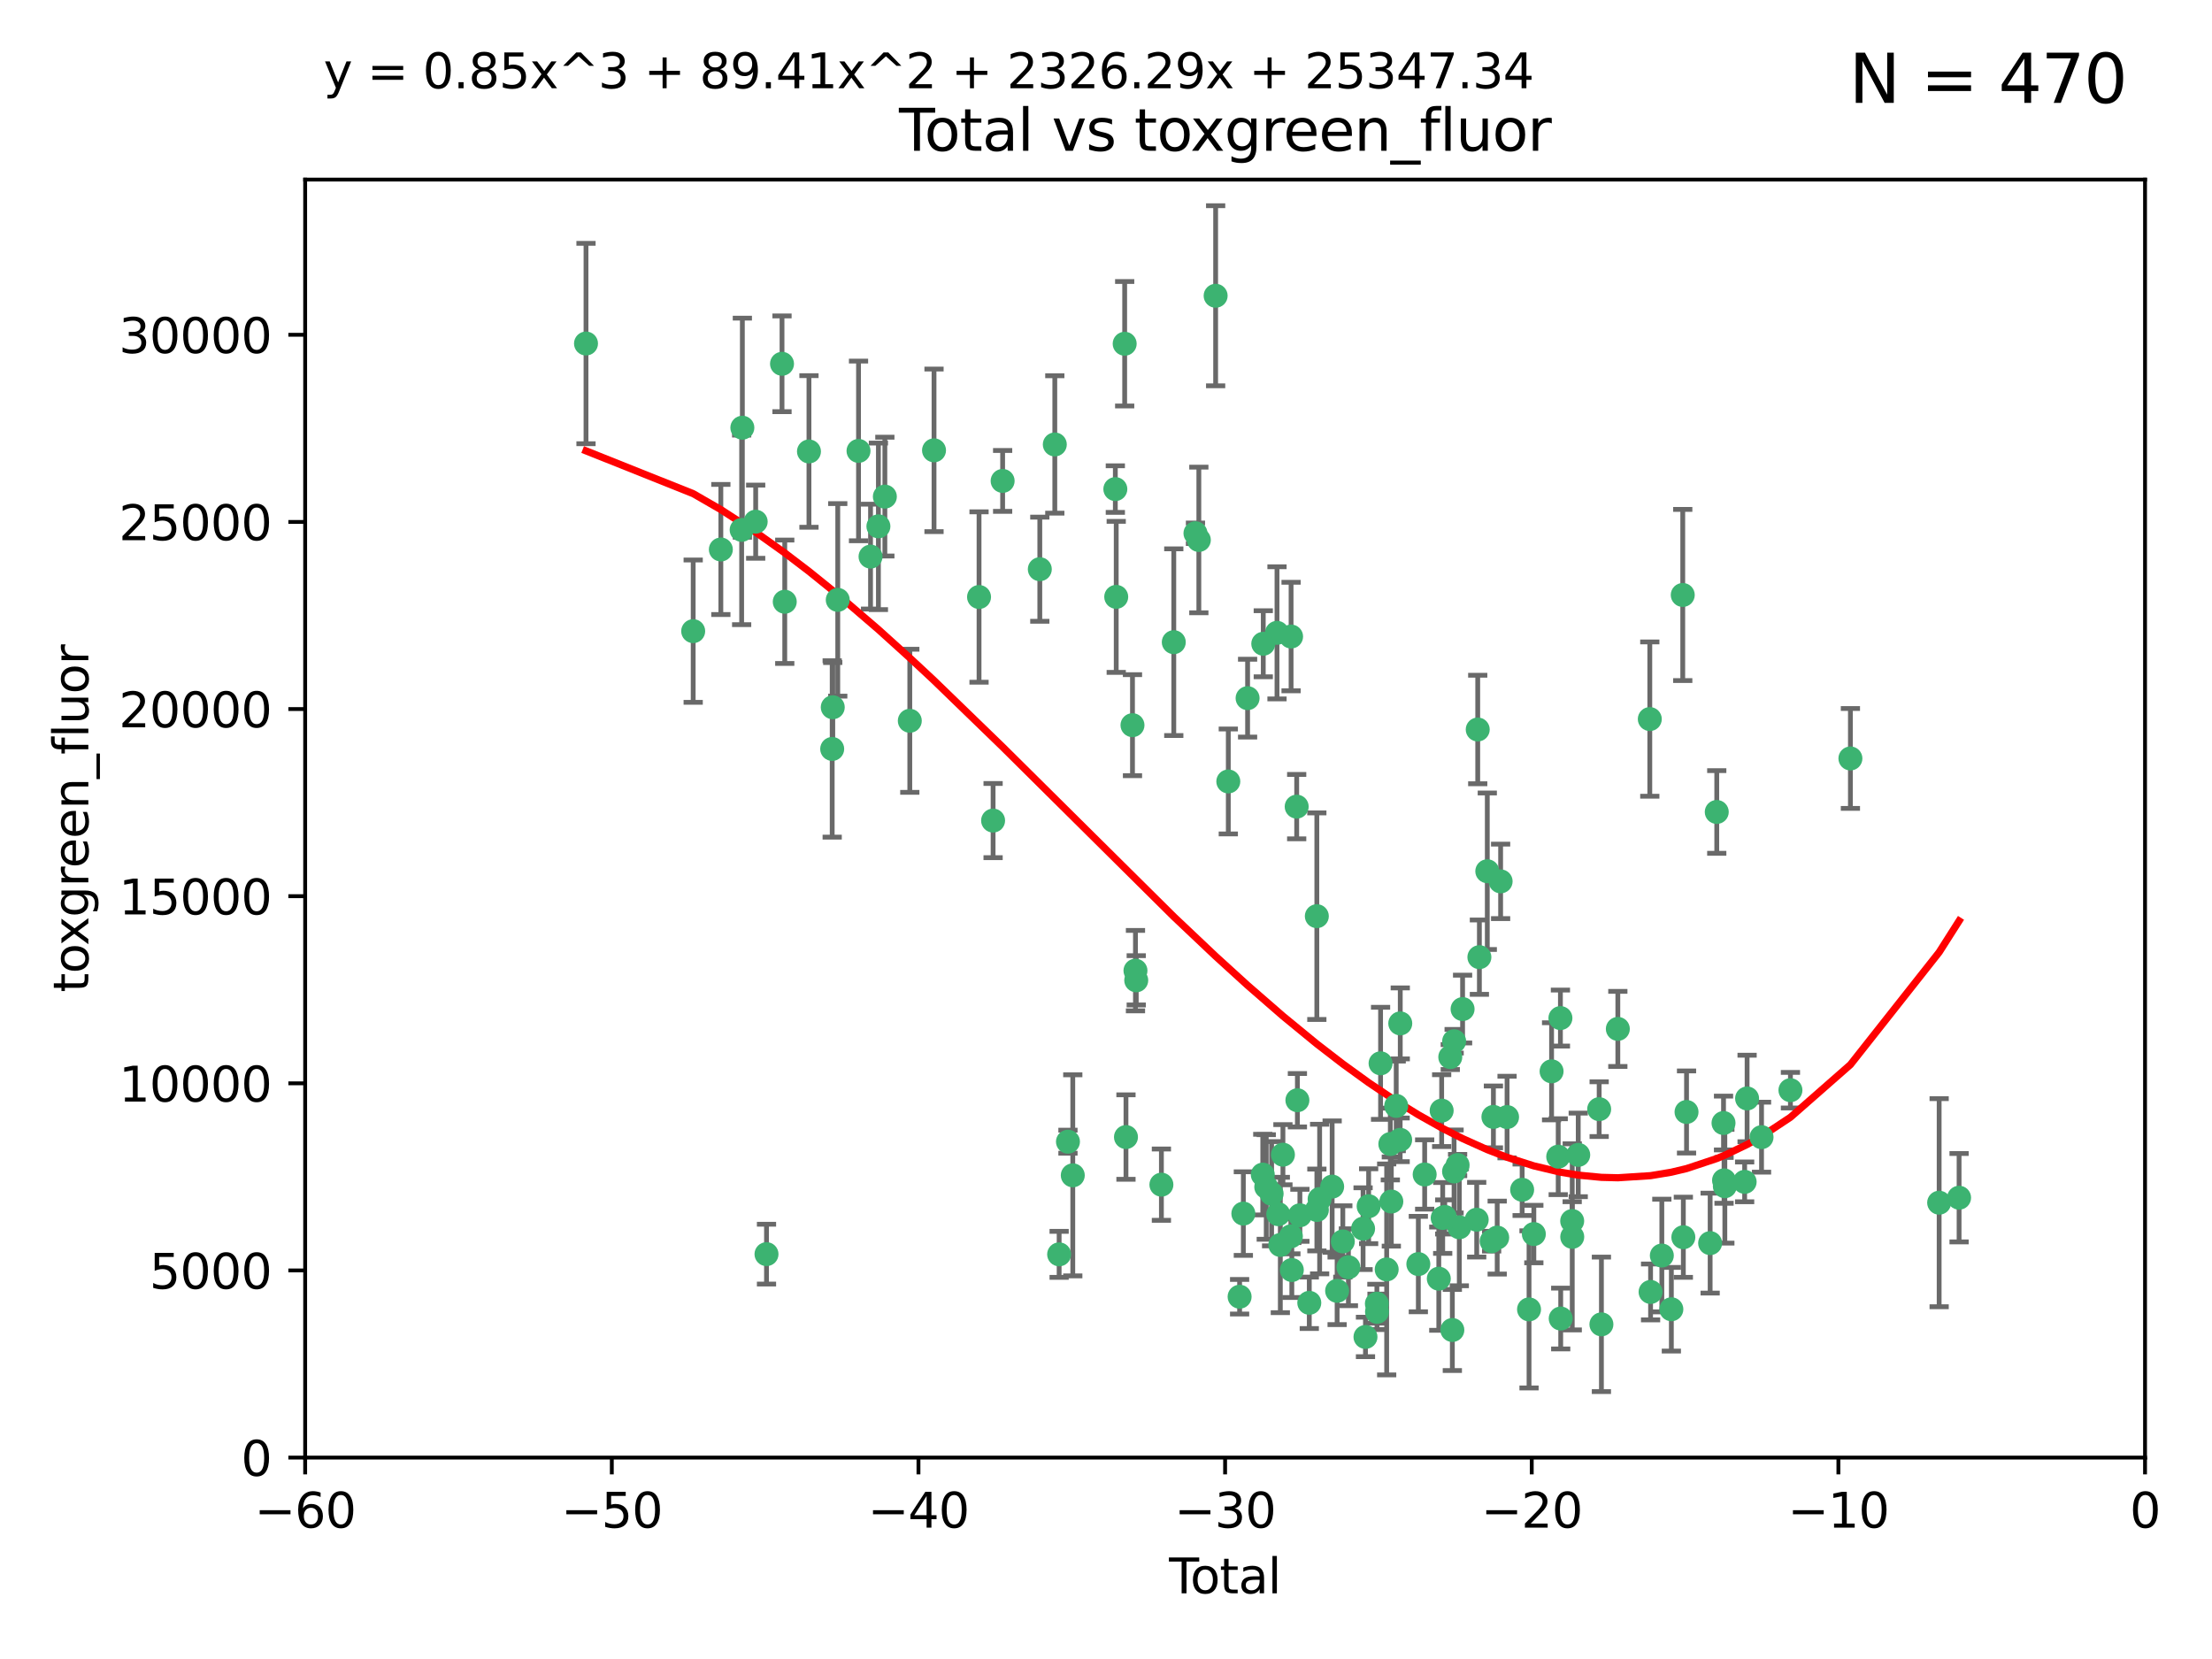 <?xml version="1.0" encoding="utf-8" standalone="no"?>
<!DOCTYPE svg PUBLIC "-//W3C//DTD SVG 1.1//EN"
  "http://www.w3.org/Graphics/SVG/1.1/DTD/svg11.dtd">
<svg xmlns:xlink="http://www.w3.org/1999/xlink" width="460.8pt" height="345.6pt" viewBox="0 0 460.8 345.6" xmlns="http://www.w3.org/2000/svg" version="1.1">
 <defs>
  <style type="text/css">*{stroke-linejoin: round; stroke-linecap: butt}</style>
 </defs>
 <g id="figure_1">
  <g id="patch_1">
   <path d="M 0 345.6 
L 460.8 345.6 
L 460.8 0 
L 0 0 
z
" style="fill: #ffffff"/>
  </g>
  <g id="axes_1">
   <g id="patch_2">
    <path d="M 63.571 303.64 
L 446.85 303.64 
L 446.85 37.411 
L 63.571 37.411 
z
" style="fill: #ffffff"/>
   </g>
   <g id="PathCollection_1">
    <defs>
     <path id="mf2f9b13232" d="M 0 1.118 
C 0.297 1.118 0.581 1 0.791 0.791 
C 1 0.581 1.118 0.297 1.118 0 
C 1.118 -0.297 1 -0.581 0.791 -0.791 
C 0.581 -1 0.297 -1.118 0 -1.118 
C -0.297 -1.118 -0.581 -1 -0.791 -0.791 
C -1 -0.581 -1.118 -0.297 -1.118 0 
C -1.118 0.297 -1 0.581 -0.791 0.791 
C -0.581 1 -0.297 1.118 0 1.118 
z
" style="stroke: #3cb371"/>
    </defs>
    <g clip-path="url(#p8d61ebf581)">
     <use xlink:href="#mf2f9b13232" x="122.075" y="71.562" style="fill: #3cb371; stroke: #3cb371"/>
     <use xlink:href="#mf2f9b13232" x="144.404" y="131.48" style="fill: #3cb371; stroke: #3cb371"/>
     <use xlink:href="#mf2f9b13232" x="150.166" y="114.467" style="fill: #3cb371; stroke: #3cb371"/>
     <use xlink:href="#mf2f9b13232" x="154.499" y="110.38" style="fill: #3cb371; stroke: #3cb371"/>
     <use xlink:href="#mf2f9b13232" x="154.646" y="89.097" style="fill: #3cb371; stroke: #3cb371"/>
     <use xlink:href="#mf2f9b13232" x="157.422" y="108.676" style="fill: #3cb371; stroke: #3cb371"/>
     <use xlink:href="#mf2f9b13232" x="159.676" y="261.259" style="fill: #3cb371; stroke: #3cb371"/>
     <use xlink:href="#mf2f9b13232" x="162.908" y="75.786" style="fill: #3cb371; stroke: #3cb371"/>
     <use xlink:href="#mf2f9b13232" x="163.479" y="125.356" style="fill: #3cb371; stroke: #3cb371"/>
     <use xlink:href="#mf2f9b13232" x="168.522" y="94.046" style="fill: #3cb371; stroke: #3cb371"/>
     <use xlink:href="#mf2f9b13232" x="173.36" y="156.019" style="fill: #3cb371; stroke: #3cb371"/>
     <use xlink:href="#mf2f9b13232" x="173.478" y="147.335" style="fill: #3cb371; stroke: #3cb371"/>
     <use xlink:href="#mf2f9b13232" x="174.52" y="124.965" style="fill: #3cb371; stroke: #3cb371"/>
     <use xlink:href="#mf2f9b13232" x="178.846" y="93.933" style="fill: #3cb371; stroke: #3cb371"/>
     <use xlink:href="#mf2f9b13232" x="181.35" y="115.953" style="fill: #3cb371; stroke: #3cb371"/>
     <use xlink:href="#mf2f9b13232" x="182.989" y="109.646" style="fill: #3cb371; stroke: #3cb371"/>
     <use xlink:href="#mf2f9b13232" x="184.332" y="103.453" style="fill: #3cb371; stroke: #3cb371"/>
     <use xlink:href="#mf2f9b13232" x="189.528" y="150.153" style="fill: #3cb371; stroke: #3cb371"/>
     <use xlink:href="#mf2f9b13232" x="194.574" y="93.812" style="fill: #3cb371; stroke: #3cb371"/>
     <use xlink:href="#mf2f9b13232" x="203.952" y="124.367" style="fill: #3cb371; stroke: #3cb371"/>
     <use xlink:href="#mf2f9b13232" x="206.88" y="170.94" style="fill: #3cb371; stroke: #3cb371"/>
     <use xlink:href="#mf2f9b13232" x="208.867" y="100.184" style="fill: #3cb371; stroke: #3cb371"/>
     <use xlink:href="#mf2f9b13232" x="216.611" y="118.577" style="fill: #3cb371; stroke: #3cb371"/>
     <use xlink:href="#mf2f9b13232" x="219.736" y="92.588" style="fill: #3cb371; stroke: #3cb371"/>
     <use xlink:href="#mf2f9b13232" x="220.638" y="261.303" style="fill: #3cb371; stroke: #3cb371"/>
     <use xlink:href="#mf2f9b13232" x="222.475" y="237.833" style="fill: #3cb371; stroke: #3cb371"/>
     <use xlink:href="#mf2f9b13232" x="223.48" y="244.844" style="fill: #3cb371; stroke: #3cb371"/>
     <use xlink:href="#mf2f9b13232" x="232.345" y="101.886" style="fill: #3cb371; stroke: #3cb371"/>
     <use xlink:href="#mf2f9b13232" x="232.53" y="124.337" style="fill: #3cb371; stroke: #3cb371"/>
     <use xlink:href="#mf2f9b13232" x="234.291" y="71.61" style="fill: #3cb371; stroke: #3cb371"/>
     <use xlink:href="#mf2f9b13232" x="234.56" y="236.871" style="fill: #3cb371; stroke: #3cb371"/>
     <use xlink:href="#mf2f9b13232" x="235.917" y="151.067" style="fill: #3cb371; stroke: #3cb371"/>
     <use xlink:href="#mf2f9b13232" x="236.539" y="202.203" style="fill: #3cb371; stroke: #3cb371"/>
     <use xlink:href="#mf2f9b13232" x="236.699" y="204.22" style="fill: #3cb371; stroke: #3cb371"/>
     <use xlink:href="#mf2f9b13232" x="241.942" y="246.787" style="fill: #3cb371; stroke: #3cb371"/>
     <use xlink:href="#mf2f9b13232" x="244.521" y="133.776" style="fill: #3cb371; stroke: #3cb371"/>
     <use xlink:href="#mf2f9b13232" x="249.037" y="111.087" style="fill: #3cb371; stroke: #3cb371"/>
     <use xlink:href="#mf2f9b13232" x="249.741" y="112.487" style="fill: #3cb371; stroke: #3cb371"/>
     <use xlink:href="#mf2f9b13232" x="253.24" y="61.614" style="fill: #3cb371; stroke: #3cb371"/>
     <use xlink:href="#mf2f9b13232" x="255.878" y="162.792" style="fill: #3cb371; stroke: #3cb371"/>
     <use xlink:href="#mf2f9b13232" x="258.233" y="270.13" style="fill: #3cb371; stroke: #3cb371"/>
     <use xlink:href="#mf2f9b13232" x="259.013" y="252.814" style="fill: #3cb371; stroke: #3cb371"/>
     <use xlink:href="#mf2f9b13232" x="259.897" y="145.439" style="fill: #3cb371; stroke: #3cb371"/>
     <use xlink:href="#mf2f9b13232" x="263.059" y="244.691" style="fill: #3cb371; stroke: #3cb371"/>
     <use xlink:href="#mf2f9b13232" x="263.163" y="134.104" style="fill: #3cb371; stroke: #3cb371"/>
     <use xlink:href="#mf2f9b13232" x="263.785" y="247.267" style="fill: #3cb371; stroke: #3cb371"/>
     <use xlink:href="#mf2f9b13232" x="264.901" y="248.674" style="fill: #3cb371; stroke: #3cb371"/>
     <use xlink:href="#mf2f9b13232" x="266.022" y="131.829" style="fill: #3cb371; stroke: #3cb371"/>
     <use xlink:href="#mf2f9b13232" x="266.284" y="252.941" style="fill: #3cb371; stroke: #3cb371"/>
     <use xlink:href="#mf2f9b13232" x="266.715" y="259.35" style="fill: #3cb371; stroke: #3cb371"/>
     <use xlink:href="#mf2f9b13232" x="267.259" y="240.543" style="fill: #3cb371; stroke: #3cb371"/>
     <use xlink:href="#mf2f9b13232" x="268.915" y="257.545" style="fill: #3cb371; stroke: #3cb371"/>
     <use xlink:href="#mf2f9b13232" x="268.956" y="132.603" style="fill: #3cb371; stroke: #3cb371"/>
     <use xlink:href="#mf2f9b13232" x="269.11" y="264.57" style="fill: #3cb371; stroke: #3cb371"/>
     <use xlink:href="#mf2f9b13232" x="270.123" y="168.036" style="fill: #3cb371; stroke: #3cb371"/>
     <use xlink:href="#mf2f9b13232" x="270.272" y="229.198" style="fill: #3cb371; stroke: #3cb371"/>
     <use xlink:href="#mf2f9b13232" x="270.791" y="253.17" style="fill: #3cb371; stroke: #3cb371"/>
     <use xlink:href="#mf2f9b13232" x="272.749" y="271.4" style="fill: #3cb371; stroke: #3cb371"/>
     <use xlink:href="#mf2f9b13232" x="274.32" y="190.856" style="fill: #3cb371; stroke: #3cb371"/>
     <use xlink:href="#mf2f9b13232" x="274.329" y="252.059" style="fill: #3cb371; stroke: #3cb371"/>
     <use xlink:href="#mf2f9b13232" x="274.903" y="249.781" style="fill: #3cb371; stroke: #3cb371"/>
     <use xlink:href="#mf2f9b13232" x="277.512" y="247.195" style="fill: #3cb371; stroke: #3cb371"/>
     <use xlink:href="#mf2f9b13232" x="278.547" y="268.906" style="fill: #3cb371; stroke: #3cb371"/>
     <use xlink:href="#mf2f9b13232" x="279.733" y="258.613" style="fill: #3cb371; stroke: #3cb371"/>
     <use xlink:href="#mf2f9b13232" x="280.898" y="263.993" style="fill: #3cb371; stroke: #3cb371"/>
     <use xlink:href="#mf2f9b13232" x="283.955" y="255.952" style="fill: #3cb371; stroke: #3cb371"/>
     <use xlink:href="#mf2f9b13232" x="284.454" y="278.508" style="fill: #3cb371; stroke: #3cb371"/>
     <use xlink:href="#mf2f9b13232" x="285.113" y="251.277" style="fill: #3cb371; stroke: #3cb371"/>
     <use xlink:href="#mf2f9b13232" x="286.83" y="271.584" style="fill: #3cb371; stroke: #3cb371"/>
     <use xlink:href="#mf2f9b13232" x="286.857" y="273.278" style="fill: #3cb371; stroke: #3cb371"/>
     <use xlink:href="#mf2f9b13232" x="287.598" y="221.508" style="fill: #3cb371; stroke: #3cb371"/>
     <use xlink:href="#mf2f9b13232" x="288.87" y="264.442" style="fill: #3cb371; stroke: #3cb371"/>
     <use xlink:href="#mf2f9b13232" x="289.632" y="238.323" style="fill: #3cb371; stroke: #3cb371"/>
     <use xlink:href="#mf2f9b13232" x="289.839" y="250.302" style="fill: #3cb371; stroke: #3cb371"/>
     <use xlink:href="#mf2f9b13232" x="290.857" y="230.378" style="fill: #3cb371; stroke: #3cb371"/>
     <use xlink:href="#mf2f9b13232" x="291.676" y="237.447" style="fill: #3cb371; stroke: #3cb371"/>
     <use xlink:href="#mf2f9b13232" x="291.701" y="213.194" style="fill: #3cb371; stroke: #3cb371"/>
     <use xlink:href="#mf2f9b13232" x="295.466" y="263.33" style="fill: #3cb371; stroke: #3cb371"/>
     <use xlink:href="#mf2f9b13232" x="296.784" y="244.666" style="fill: #3cb371; stroke: #3cb371"/>
     <use xlink:href="#mf2f9b13232" x="299.727" y="266.371" style="fill: #3cb371; stroke: #3cb371"/>
     <use xlink:href="#mf2f9b13232" x="300.325" y="231.362" style="fill: #3cb371; stroke: #3cb371"/>
     <use xlink:href="#mf2f9b13232" x="300.54" y="253.724" style="fill: #3cb371; stroke: #3cb371"/>
     <use xlink:href="#mf2f9b13232" x="300.97" y="253.509" style="fill: #3cb371; stroke: #3cb371"/>
     <use xlink:href="#mf2f9b13232" x="302.119" y="220.207" style="fill: #3cb371; stroke: #3cb371"/>
     <use xlink:href="#mf2f9b13232" x="302.549" y="277.063" style="fill: #3cb371; stroke: #3cb371"/>
     <use xlink:href="#mf2f9b13232" x="302.908" y="244.037" style="fill: #3cb371; stroke: #3cb371"/>
     <use xlink:href="#mf2f9b13232" x="302.924" y="216.908" style="fill: #3cb371; stroke: #3cb371"/>
     <use xlink:href="#mf2f9b13232" x="303.645" y="242.699" style="fill: #3cb371; stroke: #3cb371"/>
     <use xlink:href="#mf2f9b13232" x="303.999" y="255.666" style="fill: #3cb371; stroke: #3cb371"/>
     <use xlink:href="#mf2f9b13232" x="304.684" y="210.208" style="fill: #3cb371; stroke: #3cb371"/>
     <use xlink:href="#mf2f9b13232" x="307.624" y="254.087" style="fill: #3cb371; stroke: #3cb371"/>
     <use xlink:href="#mf2f9b13232" x="307.838" y="151.97" style="fill: #3cb371; stroke: #3cb371"/>
     <use xlink:href="#mf2f9b13232" x="308.184" y="199.394" style="fill: #3cb371; stroke: #3cb371"/>
     <use xlink:href="#mf2f9b13232" x="309.83" y="181.494" style="fill: #3cb371; stroke: #3cb371"/>
     <use xlink:href="#mf2f9b13232" x="310.734" y="258.565" style="fill: #3cb371; stroke: #3cb371"/>
     <use xlink:href="#mf2f9b13232" x="311.105" y="232.67" style="fill: #3cb371; stroke: #3cb371"/>
     <use xlink:href="#mf2f9b13232" x="311.894" y="257.812" style="fill: #3cb371; stroke: #3cb371"/>
     <use xlink:href="#mf2f9b13232" x="312.607" y="183.606" style="fill: #3cb371; stroke: #3cb371"/>
     <use xlink:href="#mf2f9b13232" x="313.949" y="232.704" style="fill: #3cb371; stroke: #3cb371"/>
     <use xlink:href="#mf2f9b13232" x="317.09" y="247.85" style="fill: #3cb371; stroke: #3cb371"/>
     <use xlink:href="#mf2f9b13232" x="318.526" y="272.768" style="fill: #3cb371; stroke: #3cb371"/>
     <use xlink:href="#mf2f9b13232" x="319.527" y="257.076" style="fill: #3cb371; stroke: #3cb371"/>
     <use xlink:href="#mf2f9b13232" x="323.223" y="223.176" style="fill: #3cb371; stroke: #3cb371"/>
     <use xlink:href="#mf2f9b13232" x="324.605" y="240.958" style="fill: #3cb371; stroke: #3cb371"/>
     <use xlink:href="#mf2f9b13232" x="325.065" y="212.083" style="fill: #3cb371; stroke: #3cb371"/>
     <use xlink:href="#mf2f9b13232" x="325.125" y="274.674" style="fill: #3cb371; stroke: #3cb371"/>
     <use xlink:href="#mf2f9b13232" x="327.515" y="254.362" style="fill: #3cb371; stroke: #3cb371"/>
     <use xlink:href="#mf2f9b13232" x="327.528" y="257.661" style="fill: #3cb371; stroke: #3cb371"/>
     <use xlink:href="#mf2f9b13232" x="328.774" y="240.585" style="fill: #3cb371; stroke: #3cb371"/>
     <use xlink:href="#mf2f9b13232" x="333.135" y="231.059" style="fill: #3cb371; stroke: #3cb371"/>
     <use xlink:href="#mf2f9b13232" x="333.603" y="275.887" style="fill: #3cb371; stroke: #3cb371"/>
     <use xlink:href="#mf2f9b13232" x="337.025" y="214.339" style="fill: #3cb371; stroke: #3cb371"/>
     <use xlink:href="#mf2f9b13232" x="343.683" y="149.795" style="fill: #3cb371; stroke: #3cb371"/>
     <use xlink:href="#mf2f9b13232" x="343.846" y="269.137" style="fill: #3cb371; stroke: #3cb371"/>
     <use xlink:href="#mf2f9b13232" x="346.19" y="261.551" style="fill: #3cb371; stroke: #3cb371"/>
     <use xlink:href="#mf2f9b13232" x="348.174" y="272.741" style="fill: #3cb371; stroke: #3cb371"/>
     <use xlink:href="#mf2f9b13232" x="350.548" y="123.943" style="fill: #3cb371; stroke: #3cb371"/>
     <use xlink:href="#mf2f9b13232" x="350.672" y="257.738" style="fill: #3cb371; stroke: #3cb371"/>
     <use xlink:href="#mf2f9b13232" x="351.336" y="231.646" style="fill: #3cb371; stroke: #3cb371"/>
     <use xlink:href="#mf2f9b13232" x="356.254" y="258.966" style="fill: #3cb371; stroke: #3cb371"/>
     <use xlink:href="#mf2f9b13232" x="357.632" y="169.147" style="fill: #3cb371; stroke: #3cb371"/>
     <use xlink:href="#mf2f9b13232" x="359.041" y="233.943" style="fill: #3cb371; stroke: #3cb371"/>
     <use xlink:href="#mf2f9b13232" x="359.15" y="245.892" style="fill: #3cb371; stroke: #3cb371"/>
     <use xlink:href="#mf2f9b13232" x="359.317" y="247.114" style="fill: #3cb371; stroke: #3cb371"/>
     <use xlink:href="#mf2f9b13232" x="363.442" y="246.204" style="fill: #3cb371; stroke: #3cb371"/>
     <use xlink:href="#mf2f9b13232" x="363.952" y="228.828" style="fill: #3cb371; stroke: #3cb371"/>
     <use xlink:href="#mf2f9b13232" x="366.961" y="236.892" style="fill: #3cb371; stroke: #3cb371"/>
     <use xlink:href="#mf2f9b13232" x="372.98" y="227.107" style="fill: #3cb371; stroke: #3cb371"/>
     <use xlink:href="#mf2f9b13232" x="385.474" y="157.999" style="fill: #3cb371; stroke: #3cb371"/>
     <use xlink:href="#mf2f9b13232" x="403.96" y="250.544" style="fill: #3cb371; stroke: #3cb371"/>
     <use xlink:href="#mf2f9b13232" x="408.113" y="249.505" style="fill: #3cb371; stroke: #3cb371"/>
    </g>
   </g>
   <g id="matplotlib.axis_1">
    <g id="xtick_1">
     <g id="line2d_1">
      <defs>
       <path id="md3b4c2c05b" d="M 0 0 
L 0 3.5 
" style="stroke: #000000; stroke-width: 0.8"/>
      </defs>
      <g>
       <use xlink:href="#md3b4c2c05b" x="63.571" y="303.64" style="stroke: #000000; stroke-width: 0.8"/>
      </g>
     </g>
     <g id="text_1">
      <!-- −60 -->
      <g transform="translate(53.019 318.238)scale(0.1 -0.1)">
       <defs>
        <path id="DejaVuSans-2212" d="M 678 2272 
L 4684 2272 
L 4684 1741 
L 678 1741 
L 678 2272 
z
" transform="scale(0.016)"/>
        <path id="DejaVuSans-36" d="M 2113 2584 
Q 1688 2584 1439 2293 
Q 1191 2003 1191 1497 
Q 1191 994 1439 701 
Q 1688 409 2113 409 
Q 2538 409 2786 701 
Q 3034 994 3034 1497 
Q 3034 2003 2786 2293 
Q 2538 2584 2113 2584 
z
M 3366 4563 
L 3366 3988 
Q 3128 4100 2886 4159 
Q 2644 4219 2406 4219 
Q 1781 4219 1451 3797 
Q 1122 3375 1075 2522 
Q 1259 2794 1537 2939 
Q 1816 3084 2150 3084 
Q 2853 3084 3261 2657 
Q 3669 2231 3669 1497 
Q 3669 778 3244 343 
Q 2819 -91 2113 -91 
Q 1303 -91 875 529 
Q 447 1150 447 2328 
Q 447 3434 972 4092 
Q 1497 4750 2381 4750 
Q 2619 4750 2861 4703 
Q 3103 4656 3366 4563 
z
" transform="scale(0.016)"/>
        <path id="DejaVuSans-30" d="M 2034 4250 
Q 1547 4250 1301 3770 
Q 1056 3291 1056 2328 
Q 1056 1369 1301 889 
Q 1547 409 2034 409 
Q 2525 409 2770 889 
Q 3016 1369 3016 2328 
Q 3016 3291 2770 3770 
Q 2525 4250 2034 4250 
z
M 2034 4750 
Q 2819 4750 3233 4129 
Q 3647 3509 3647 2328 
Q 3647 1150 3233 529 
Q 2819 -91 2034 -91 
Q 1250 -91 836 529 
Q 422 1150 422 2328 
Q 422 3509 836 4129 
Q 1250 4750 2034 4750 
z
" transform="scale(0.016)"/>
       </defs>
       <use xlink:href="#DejaVuSans-2212"/>
       <use xlink:href="#DejaVuSans-36" x="83.789"/>
       <use xlink:href="#DejaVuSans-30" x="147.412"/>
      </g>
     </g>
    </g>
    <g id="xtick_2">
     <g id="line2d_2">
      <g>
       <use xlink:href="#md3b4c2c05b" x="127.451" y="303.64" style="stroke: #000000; stroke-width: 0.8"/>
      </g>
     </g>
     <g id="text_2">
      <!-- −50 -->
      <g transform="translate(116.899 318.238)scale(0.1 -0.1)">
       <defs>
        <path id="DejaVuSans-35" d="M 691 4666 
L 3169 4666 
L 3169 4134 
L 1269 4134 
L 1269 2991 
Q 1406 3038 1543 3061 
Q 1681 3084 1819 3084 
Q 2600 3084 3056 2656 
Q 3513 2228 3513 1497 
Q 3513 744 3044 326 
Q 2575 -91 1722 -91 
Q 1428 -91 1123 -41 
Q 819 9 494 109 
L 494 744 
Q 775 591 1075 516 
Q 1375 441 1709 441 
Q 2250 441 2565 725 
Q 2881 1009 2881 1497 
Q 2881 1984 2565 2268 
Q 2250 2553 1709 2553 
Q 1456 2553 1204 2497 
Q 953 2441 691 2322 
L 691 4666 
z
" transform="scale(0.016)"/>
       </defs>
       <use xlink:href="#DejaVuSans-2212"/>
       <use xlink:href="#DejaVuSans-35" x="83.789"/>
       <use xlink:href="#DejaVuSans-30" x="147.412"/>
      </g>
     </g>
    </g>
    <g id="xtick_3">
     <g id="line2d_3">
      <g>
       <use xlink:href="#md3b4c2c05b" x="191.331" y="303.64" style="stroke: #000000; stroke-width: 0.8"/>
      </g>
     </g>
     <g id="text_3">
      <!-- −40 -->
      <g transform="translate(180.778 318.238)scale(0.1 -0.1)">
       <defs>
        <path id="DejaVuSans-34" d="M 2419 4116 
L 825 1625 
L 2419 1625 
L 2419 4116 
z
M 2253 4666 
L 3047 4666 
L 3047 1625 
L 3713 1625 
L 3713 1100 
L 3047 1100 
L 3047 0 
L 2419 0 
L 2419 1100 
L 313 1100 
L 313 1709 
L 2253 4666 
z
" transform="scale(0.016)"/>
       </defs>
       <use xlink:href="#DejaVuSans-2212"/>
       <use xlink:href="#DejaVuSans-34" x="83.789"/>
       <use xlink:href="#DejaVuSans-30" x="147.412"/>
      </g>
     </g>
    </g>
    <g id="xtick_4">
     <g id="line2d_4">
      <g>
       <use xlink:href="#md3b4c2c05b" x="255.211" y="303.64" style="stroke: #000000; stroke-width: 0.8"/>
      </g>
     </g>
     <g id="text_4">
      <!-- −30 -->
      <g transform="translate(244.658 318.238)scale(0.1 -0.1)">
       <defs>
        <path id="DejaVuSans-33" d="M 2597 2516 
Q 3050 2419 3304 2112 
Q 3559 1806 3559 1356 
Q 3559 666 3084 287 
Q 2609 -91 1734 -91 
Q 1441 -91 1130 -33 
Q 819 25 488 141 
L 488 750 
Q 750 597 1062 519 
Q 1375 441 1716 441 
Q 2309 441 2620 675 
Q 2931 909 2931 1356 
Q 2931 1769 2642 2001 
Q 2353 2234 1838 2234 
L 1294 2234 
L 1294 2753 
L 1863 2753 
Q 2328 2753 2575 2939 
Q 2822 3125 2822 3475 
Q 2822 3834 2567 4026 
Q 2313 4219 1838 4219 
Q 1578 4219 1281 4162 
Q 984 4106 628 3988 
L 628 4550 
Q 988 4650 1302 4700 
Q 1616 4750 1894 4750 
Q 2613 4750 3031 4423 
Q 3450 4097 3450 3541 
Q 3450 3153 3228 2886 
Q 3006 2619 2597 2516 
z
" transform="scale(0.016)"/>
       </defs>
       <use xlink:href="#DejaVuSans-2212"/>
       <use xlink:href="#DejaVuSans-33" x="83.789"/>
       <use xlink:href="#DejaVuSans-30" x="147.412"/>
      </g>
     </g>
    </g>
    <g id="xtick_5">
     <g id="line2d_5">
      <g>
       <use xlink:href="#md3b4c2c05b" x="319.09" y="303.64" style="stroke: #000000; stroke-width: 0.8"/>
      </g>
     </g>
     <g id="text_5">
      <!-- −20 -->
      <g transform="translate(308.538 318.238)scale(0.1 -0.1)">
       <defs>
        <path id="DejaVuSans-32" d="M 1228 531 
L 3431 531 
L 3431 0 
L 469 0 
L 469 531 
Q 828 903 1448 1529 
Q 2069 2156 2228 2338 
Q 2531 2678 2651 2914 
Q 2772 3150 2772 3378 
Q 2772 3750 2511 3984 
Q 2250 4219 1831 4219 
Q 1534 4219 1204 4116 
Q 875 4013 500 3803 
L 500 4441 
Q 881 4594 1212 4672 
Q 1544 4750 1819 4750 
Q 2544 4750 2975 4387 
Q 3406 4025 3406 3419 
Q 3406 3131 3298 2873 
Q 3191 2616 2906 2266 
Q 2828 2175 2409 1742 
Q 1991 1309 1228 531 
z
" transform="scale(0.016)"/>
       </defs>
       <use xlink:href="#DejaVuSans-2212"/>
       <use xlink:href="#DejaVuSans-32" x="83.789"/>
       <use xlink:href="#DejaVuSans-30" x="147.412"/>
      </g>
     </g>
    </g>
    <g id="xtick_6">
     <g id="line2d_6">
      <g>
       <use xlink:href="#md3b4c2c05b" x="382.97" y="303.64" style="stroke: #000000; stroke-width: 0.8"/>
      </g>
     </g>
     <g id="text_6">
      <!-- −10 -->
      <g transform="translate(372.418 318.238)scale(0.1 -0.1)">
       <defs>
        <path id="DejaVuSans-31" d="M 794 531 
L 1825 531 
L 1825 4091 
L 703 3866 
L 703 4441 
L 1819 4666 
L 2450 4666 
L 2450 531 
L 3481 531 
L 3481 0 
L 794 0 
L 794 531 
z
" transform="scale(0.016)"/>
       </defs>
       <use xlink:href="#DejaVuSans-2212"/>
       <use xlink:href="#DejaVuSans-31" x="83.789"/>
       <use xlink:href="#DejaVuSans-30" x="147.412"/>
      </g>
     </g>
    </g>
    <g id="xtick_7">
     <g id="line2d_7">
      <g>
       <use xlink:href="#md3b4c2c05b" x="446.85" y="303.64" style="stroke: #000000; stroke-width: 0.8"/>
      </g>
     </g>
     <g id="text_7">
      <!-- 0 -->
      <g transform="translate(443.669 318.238)scale(0.1 -0.1)">
       <use xlink:href="#DejaVuSans-30"/>
      </g>
     </g>
    </g>
    <g id="text_8">
     <!-- Total -->
     <g transform="translate(243.534 331.917)scale(0.1 -0.1)">
      <defs>
       <path id="DejaVuSans-54" d="M -19 4666 
L 3928 4666 
L 3928 4134 
L 2272 4134 
L 2272 0 
L 1638 0 
L 1638 4134 
L -19 4134 
L -19 4666 
z
" transform="scale(0.016)"/>
       <path id="DejaVuSans-6f" d="M 1959 3097 
Q 1497 3097 1228 2736 
Q 959 2375 959 1747 
Q 959 1119 1226 758 
Q 1494 397 1959 397 
Q 2419 397 2687 759 
Q 2956 1122 2956 1747 
Q 2956 2369 2687 2733 
Q 2419 3097 1959 3097 
z
M 1959 3584 
Q 2709 3584 3137 3096 
Q 3566 2609 3566 1747 
Q 3566 888 3137 398 
Q 2709 -91 1959 -91 
Q 1206 -91 779 398 
Q 353 888 353 1747 
Q 353 2609 779 3096 
Q 1206 3584 1959 3584 
z
" transform="scale(0.016)"/>
       <path id="DejaVuSans-74" d="M 1172 4494 
L 1172 3500 
L 2356 3500 
L 2356 3053 
L 1172 3053 
L 1172 1153 
Q 1172 725 1289 603 
Q 1406 481 1766 481 
L 2356 481 
L 2356 0 
L 1766 0 
Q 1100 0 847 248 
Q 594 497 594 1153 
L 594 3053 
L 172 3053 
L 172 3500 
L 594 3500 
L 594 4494 
L 1172 4494 
z
" transform="scale(0.016)"/>
       <path id="DejaVuSans-61" d="M 2194 1759 
Q 1497 1759 1228 1600 
Q 959 1441 959 1056 
Q 959 750 1161 570 
Q 1363 391 1709 391 
Q 2188 391 2477 730 
Q 2766 1069 2766 1631 
L 2766 1759 
L 2194 1759 
z
M 3341 1997 
L 3341 0 
L 2766 0 
L 2766 531 
Q 2569 213 2275 61 
Q 1981 -91 1556 -91 
Q 1019 -91 701 211 
Q 384 513 384 1019 
Q 384 1609 779 1909 
Q 1175 2209 1959 2209 
L 2766 2209 
L 2766 2266 
Q 2766 2663 2505 2880 
Q 2244 3097 1772 3097 
Q 1472 3097 1187 3025 
Q 903 2953 641 2809 
L 641 3341 
Q 956 3463 1253 3523 
Q 1550 3584 1831 3584 
Q 2591 3584 2966 3190 
Q 3341 2797 3341 1997 
z
" transform="scale(0.016)"/>
       <path id="DejaVuSans-6c" d="M 603 4863 
L 1178 4863 
L 1178 0 
L 603 0 
L 603 4863 
z
" transform="scale(0.016)"/>
      </defs>
      <use xlink:href="#DejaVuSans-54"/>
      <use xlink:href="#DejaVuSans-6f" x="44.084"/>
      <use xlink:href="#DejaVuSans-74" x="105.266"/>
      <use xlink:href="#DejaVuSans-61" x="144.475"/>
      <use xlink:href="#DejaVuSans-6c" x="205.754"/>
     </g>
    </g>
   </g>
   <g id="matplotlib.axis_2">
    <g id="ytick_1">
     <g id="line2d_8">
      <defs>
       <path id="m47dd539d5e" d="M 0 0 
L -3.5 0 
" style="stroke: #000000; stroke-width: 0.8"/>
      </defs>
      <g>
       <use xlink:href="#m47dd539d5e" x="63.571" y="303.64" style="stroke: #000000; stroke-width: 0.8"/>
      </g>
     </g>
     <g id="text_9">
      <!-- 0 -->
      <g transform="translate(50.209 307.439)scale(0.1 -0.1)">
       <use xlink:href="#DejaVuSans-30"/>
      </g>
     </g>
    </g>
    <g id="ytick_2">
     <g id="line2d_9">
      <g>
       <use xlink:href="#m47dd539d5e" x="63.571" y="264.657" style="stroke: #000000; stroke-width: 0.8"/>
      </g>
     </g>
     <g id="text_10">
      <!-- 5000 -->
      <g transform="translate(31.121 268.457)scale(0.1 -0.1)">
       <use xlink:href="#DejaVuSans-35"/>
       <use xlink:href="#DejaVuSans-30" x="63.623"/>
       <use xlink:href="#DejaVuSans-30" x="127.246"/>
       <use xlink:href="#DejaVuSans-30" x="190.869"/>
      </g>
     </g>
    </g>
    <g id="ytick_3">
     <g id="line2d_10">
      <g>
       <use xlink:href="#m47dd539d5e" x="63.571" y="225.675" style="stroke: #000000; stroke-width: 0.8"/>
      </g>
     </g>
     <g id="text_11">
      <!-- 10000 -->
      <g transform="translate(24.759 229.474)scale(0.1 -0.1)">
       <use xlink:href="#DejaVuSans-31"/>
       <use xlink:href="#DejaVuSans-30" x="63.623"/>
       <use xlink:href="#DejaVuSans-30" x="127.246"/>
       <use xlink:href="#DejaVuSans-30" x="190.869"/>
       <use xlink:href="#DejaVuSans-30" x="254.492"/>
      </g>
     </g>
    </g>
    <g id="ytick_4">
     <g id="line2d_11">
      <g>
       <use xlink:href="#m47dd539d5e" x="63.571" y="186.692" style="stroke: #000000; stroke-width: 0.8"/>
      </g>
     </g>
     <g id="text_12">
      <!-- 15000 -->
      <g transform="translate(24.759 190.492)scale(0.1 -0.1)">
       <use xlink:href="#DejaVuSans-31"/>
       <use xlink:href="#DejaVuSans-35" x="63.623"/>
       <use xlink:href="#DejaVuSans-30" x="127.246"/>
       <use xlink:href="#DejaVuSans-30" x="190.869"/>
       <use xlink:href="#DejaVuSans-30" x="254.492"/>
      </g>
     </g>
    </g>
    <g id="ytick_5">
     <g id="line2d_12">
      <g>
       <use xlink:href="#m47dd539d5e" x="63.571" y="147.71" style="stroke: #000000; stroke-width: 0.8"/>
      </g>
     </g>
     <g id="text_13">
      <!-- 20000 -->
      <g transform="translate(24.759 151.509)scale(0.1 -0.1)">
       <use xlink:href="#DejaVuSans-32"/>
       <use xlink:href="#DejaVuSans-30" x="63.623"/>
       <use xlink:href="#DejaVuSans-30" x="127.246"/>
       <use xlink:href="#DejaVuSans-30" x="190.869"/>
       <use xlink:href="#DejaVuSans-30" x="254.492"/>
      </g>
     </g>
    </g>
    <g id="ytick_6">
     <g id="line2d_13">
      <g>
       <use xlink:href="#m47dd539d5e" x="63.571" y="108.727" style="stroke: #000000; stroke-width: 0.8"/>
      </g>
     </g>
     <g id="text_14">
      <!-- 25000 -->
      <g transform="translate(24.759 112.527)scale(0.1 -0.1)">
       <use xlink:href="#DejaVuSans-32"/>
       <use xlink:href="#DejaVuSans-35" x="63.623"/>
       <use xlink:href="#DejaVuSans-30" x="127.246"/>
       <use xlink:href="#DejaVuSans-30" x="190.869"/>
       <use xlink:href="#DejaVuSans-30" x="254.492"/>
      </g>
     </g>
    </g>
    <g id="ytick_7">
     <g id="line2d_14">
      <g>
       <use xlink:href="#m47dd539d5e" x="63.571" y="69.745" style="stroke: #000000; stroke-width: 0.8"/>
      </g>
     </g>
     <g id="text_15">
      <!-- 30000 -->
      <g transform="translate(24.759 73.544)scale(0.1 -0.1)">
       <use xlink:href="#DejaVuSans-33"/>
       <use xlink:href="#DejaVuSans-30" x="63.623"/>
       <use xlink:href="#DejaVuSans-30" x="127.246"/>
       <use xlink:href="#DejaVuSans-30" x="190.869"/>
       <use xlink:href="#DejaVuSans-30" x="254.492"/>
      </g>
     </g>
    </g>
    <g id="text_16">
     <!-- toxgreen_fluor -->
     <g transform="translate(18.401 206.72)rotate(-90)scale(0.1 -0.1)">
      <defs>
       <path id="DejaVuSans-78" d="M 3513 3500 
L 2247 1797 
L 3578 0 
L 2900 0 
L 1881 1375 
L 863 0 
L 184 0 
L 1544 1831 
L 300 3500 
L 978 3500 
L 1906 2253 
L 2834 3500 
L 3513 3500 
z
" transform="scale(0.016)"/>
       <path id="DejaVuSans-67" d="M 2906 1791 
Q 2906 2416 2648 2759 
Q 2391 3103 1925 3103 
Q 1463 3103 1205 2759 
Q 947 2416 947 1791 
Q 947 1169 1205 825 
Q 1463 481 1925 481 
Q 2391 481 2648 825 
Q 2906 1169 2906 1791 
z
M 3481 434 
Q 3481 -459 3084 -895 
Q 2688 -1331 1869 -1331 
Q 1566 -1331 1297 -1286 
Q 1028 -1241 775 -1147 
L 775 -588 
Q 1028 -725 1275 -790 
Q 1522 -856 1778 -856 
Q 2344 -856 2625 -561 
Q 2906 -266 2906 331 
L 2906 616 
Q 2728 306 2450 153 
Q 2172 0 1784 0 
Q 1141 0 747 490 
Q 353 981 353 1791 
Q 353 2603 747 3093 
Q 1141 3584 1784 3584 
Q 2172 3584 2450 3431 
Q 2728 3278 2906 2969 
L 2906 3500 
L 3481 3500 
L 3481 434 
z
" transform="scale(0.016)"/>
       <path id="DejaVuSans-72" d="M 2631 2963 
Q 2534 3019 2420 3045 
Q 2306 3072 2169 3072 
Q 1681 3072 1420 2755 
Q 1159 2438 1159 1844 
L 1159 0 
L 581 0 
L 581 3500 
L 1159 3500 
L 1159 2956 
Q 1341 3275 1631 3429 
Q 1922 3584 2338 3584 
Q 2397 3584 2469 3576 
Q 2541 3569 2628 3553 
L 2631 2963 
z
" transform="scale(0.016)"/>
       <path id="DejaVuSans-65" d="M 3597 1894 
L 3597 1613 
L 953 1613 
Q 991 1019 1311 708 
Q 1631 397 2203 397 
Q 2534 397 2845 478 
Q 3156 559 3463 722 
L 3463 178 
Q 3153 47 2828 -22 
Q 2503 -91 2169 -91 
Q 1331 -91 842 396 
Q 353 884 353 1716 
Q 353 2575 817 3079 
Q 1281 3584 2069 3584 
Q 2775 3584 3186 3129 
Q 3597 2675 3597 1894 
z
M 3022 2063 
Q 3016 2534 2758 2815 
Q 2500 3097 2075 3097 
Q 1594 3097 1305 2825 
Q 1016 2553 972 2059 
L 3022 2063 
z
" transform="scale(0.016)"/>
       <path id="DejaVuSans-6e" d="M 3513 2113 
L 3513 0 
L 2938 0 
L 2938 2094 
Q 2938 2591 2744 2837 
Q 2550 3084 2163 3084 
Q 1697 3084 1428 2787 
Q 1159 2491 1159 1978 
L 1159 0 
L 581 0 
L 581 3500 
L 1159 3500 
L 1159 2956 
Q 1366 3272 1645 3428 
Q 1925 3584 2291 3584 
Q 2894 3584 3203 3211 
Q 3513 2838 3513 2113 
z
" transform="scale(0.016)"/>
       <path id="DejaVuSans-5f" d="M 3263 -1063 
L 3263 -1509 
L -63 -1509 
L -63 -1063 
L 3263 -1063 
z
" transform="scale(0.016)"/>
       <path id="DejaVuSans-66" d="M 2375 4863 
L 2375 4384 
L 1825 4384 
Q 1516 4384 1395 4259 
Q 1275 4134 1275 3809 
L 1275 3500 
L 2222 3500 
L 2222 3053 
L 1275 3053 
L 1275 0 
L 697 0 
L 697 3053 
L 147 3053 
L 147 3500 
L 697 3500 
L 697 3744 
Q 697 4328 969 4595 
Q 1241 4863 1831 4863 
L 2375 4863 
z
" transform="scale(0.016)"/>
       <path id="DejaVuSans-75" d="M 544 1381 
L 544 3500 
L 1119 3500 
L 1119 1403 
Q 1119 906 1312 657 
Q 1506 409 1894 409 
Q 2359 409 2629 706 
Q 2900 1003 2900 1516 
L 2900 3500 
L 3475 3500 
L 3475 0 
L 2900 0 
L 2900 538 
Q 2691 219 2414 64 
Q 2138 -91 1772 -91 
Q 1169 -91 856 284 
Q 544 659 544 1381 
z
M 1991 3584 
L 1991 3584 
z
" transform="scale(0.016)"/>
      </defs>
      <use xlink:href="#DejaVuSans-74"/>
      <use xlink:href="#DejaVuSans-6f" x="39.209"/>
      <use xlink:href="#DejaVuSans-78" x="97.266"/>
      <use xlink:href="#DejaVuSans-67" x="156.445"/>
      <use xlink:href="#DejaVuSans-72" x="219.922"/>
      <use xlink:href="#DejaVuSans-65" x="258.785"/>
      <use xlink:href="#DejaVuSans-65" x="320.309"/>
      <use xlink:href="#DejaVuSans-6e" x="381.832"/>
      <use xlink:href="#DejaVuSans-5f" x="445.211"/>
      <use xlink:href="#DejaVuSans-66" x="495.211"/>
      <use xlink:href="#DejaVuSans-6c" x="530.416"/>
      <use xlink:href="#DejaVuSans-75" x="558.199"/>
      <use xlink:href="#DejaVuSans-6f" x="621.578"/>
      <use xlink:href="#DejaVuSans-72" x="682.76"/>
     </g>
    </g>
   </g>
   <g id="LineCollection_1">
    <path d="M 122.075 92.434 
L 122.075 50.691 
" clip-path="url(#p8d61ebf581)" style="fill: none; stroke: #696969"/>
    <path d="M 144.404 146.307 
L 144.404 116.654 
" clip-path="url(#p8d61ebf581)" style="fill: none; stroke: #696969"/>
    <path d="M 150.166 128.017 
L 150.166 100.917 
" clip-path="url(#p8d61ebf581)" style="fill: none; stroke: #696969"/>
    <path d="M 154.499 130.124 
L 154.499 90.636 
" clip-path="url(#p8d61ebf581)" style="fill: none; stroke: #696969"/>
    <path d="M 154.646 111.917 
L 154.646 66.277 
" clip-path="url(#p8d61ebf581)" style="fill: none; stroke: #696969"/>
    <path d="M 157.422 116.296 
L 157.422 101.057 
" clip-path="url(#p8d61ebf581)" style="fill: none; stroke: #696969"/>
    <path d="M 159.676 267.49 
L 159.676 255.028 
" clip-path="url(#p8d61ebf581)" style="fill: none; stroke: #696969"/>
    <path d="M 162.908 85.756 
L 162.908 65.815 
" clip-path="url(#p8d61ebf581)" style="fill: none; stroke: #696969"/>
    <path d="M 163.479 138.211 
L 163.479 112.501 
" clip-path="url(#p8d61ebf581)" style="fill: none; stroke: #696969"/>
    <path d="M 168.522 109.836 
L 168.522 78.257 
" clip-path="url(#p8d61ebf581)" style="fill: none; stroke: #696969"/>
    <path d="M 173.36 174.39 
L 173.36 137.647 
" clip-path="url(#p8d61ebf581)" style="fill: none; stroke: #696969"/>
    <path d="M 173.478 156.65 
L 173.478 138.02 
" clip-path="url(#p8d61ebf581)" style="fill: none; stroke: #696969"/>
    <path d="M 174.52 145.018 
L 174.52 104.912 
" clip-path="url(#p8d61ebf581)" style="fill: none; stroke: #696969"/>
    <path d="M 178.846 112.649 
L 178.846 75.218 
" clip-path="url(#p8d61ebf581)" style="fill: none; stroke: #696969"/>
    <path d="M 181.35 126.872 
L 181.35 105.035 
" clip-path="url(#p8d61ebf581)" style="fill: none; stroke: #696969"/>
    <path d="M 182.989 126.988 
L 182.989 92.305 
" clip-path="url(#p8d61ebf581)" style="fill: none; stroke: #696969"/>
    <path d="M 184.332 115.826 
L 184.332 91.08 
" clip-path="url(#p8d61ebf581)" style="fill: none; stroke: #696969"/>
    <path d="M 189.528 165.057 
L 189.528 135.25 
" clip-path="url(#p8d61ebf581)" style="fill: none; stroke: #696969"/>
    <path d="M 194.574 110.745 
L 194.574 76.878 
" clip-path="url(#p8d61ebf581)" style="fill: none; stroke: #696969"/>
    <path d="M 203.952 142.114 
L 203.952 106.621 
" clip-path="url(#p8d61ebf581)" style="fill: none; stroke: #696969"/>
    <path d="M 206.88 178.667 
L 206.88 163.212 
" clip-path="url(#p8d61ebf581)" style="fill: none; stroke: #696969"/>
    <path d="M 208.867 106.525 
L 208.867 93.844 
" clip-path="url(#p8d61ebf581)" style="fill: none; stroke: #696969"/>
    <path d="M 216.611 129.424 
L 216.611 107.731 
" clip-path="url(#p8d61ebf581)" style="fill: none; stroke: #696969"/>
    <path d="M 219.736 106.902 
L 219.736 78.274 
" clip-path="url(#p8d61ebf581)" style="fill: none; stroke: #696969"/>
    <path d="M 220.638 266.097 
L 220.638 256.51 
" clip-path="url(#p8d61ebf581)" style="fill: none; stroke: #696969"/>
    <path d="M 222.475 240.234 
L 222.475 235.431 
" clip-path="url(#p8d61ebf581)" style="fill: none; stroke: #696969"/>
    <path d="M 223.48 265.789 
L 223.48 223.9 
" clip-path="url(#p8d61ebf581)" style="fill: none; stroke: #696969"/>
    <path d="M 232.345 106.741 
L 232.345 97.032 
" clip-path="url(#p8d61ebf581)" style="fill: none; stroke: #696969"/>
    <path d="M 232.53 140.07 
L 232.53 108.604 
" clip-path="url(#p8d61ebf581)" style="fill: none; stroke: #696969"/>
    <path d="M 234.291 84.576 
L 234.291 58.645 
" clip-path="url(#p8d61ebf581)" style="fill: none; stroke: #696969"/>
    <path d="M 234.56 245.671 
L 234.56 228.072 
" clip-path="url(#p8d61ebf581)" style="fill: none; stroke: #696969"/>
    <path d="M 235.917 161.588 
L 235.917 140.547 
" clip-path="url(#p8d61ebf581)" style="fill: none; stroke: #696969"/>
    <path d="M 236.539 210.579 
L 236.539 193.826 
" clip-path="url(#p8d61ebf581)" style="fill: none; stroke: #696969"/>
    <path d="M 236.699 209.352 
L 236.699 199.087 
" clip-path="url(#p8d61ebf581)" style="fill: none; stroke: #696969"/>
    <path d="M 241.942 254.215 
L 241.942 239.358 
" clip-path="url(#p8d61ebf581)" style="fill: none; stroke: #696969"/>
    <path d="M 244.521 153.222 
L 244.521 114.33 
" clip-path="url(#p8d61ebf581)" style="fill: none; stroke: #696969"/>
    <path d="M 249.037 113.226 
L 249.037 108.949 
" clip-path="url(#p8d61ebf581)" style="fill: none; stroke: #696969"/>
    <path d="M 249.741 127.655 
L 249.741 97.319 
" clip-path="url(#p8d61ebf581)" style="fill: none; stroke: #696969"/>
    <path d="M 253.24 80.373 
L 253.24 42.855 
" clip-path="url(#p8d61ebf581)" style="fill: none; stroke: #696969"/>
    <path d="M 255.878 173.718 
L 255.878 151.865 
" clip-path="url(#p8d61ebf581)" style="fill: none; stroke: #696969"/>
    <path d="M 258.233 273.73 
L 258.233 266.53 
" clip-path="url(#p8d61ebf581)" style="fill: none; stroke: #696969"/>
    <path d="M 259.013 261.522 
L 259.013 244.105 
" clip-path="url(#p8d61ebf581)" style="fill: none; stroke: #696969"/>
    <path d="M 259.897 153.546 
L 259.897 137.331 
" clip-path="url(#p8d61ebf581)" style="fill: none; stroke: #696969"/>
    <path d="M 263.059 253.088 
L 263.059 236.294 
" clip-path="url(#p8d61ebf581)" style="fill: none; stroke: #696969"/>
    <path d="M 263.163 140.983 
L 263.163 127.226 
" clip-path="url(#p8d61ebf581)" style="fill: none; stroke: #696969"/>
    <path d="M 263.785 258.157 
L 263.785 236.377 
" clip-path="url(#p8d61ebf581)" style="fill: none; stroke: #696969"/>
    <path d="M 264.901 259.535 
L 264.901 237.813 
" clip-path="url(#p8d61ebf581)" style="fill: none; stroke: #696969"/>
    <path d="M 266.022 145.591 
L 266.022 118.067 
" clip-path="url(#p8d61ebf581)" style="fill: none; stroke: #696969"/>
    <path d="M 266.284 253.603 
L 266.284 252.279 
" clip-path="url(#p8d61ebf581)" style="fill: none; stroke: #696969"/>
    <path d="M 266.715 273.451 
L 266.715 245.249 
" clip-path="url(#p8d61ebf581)" style="fill: none; stroke: #696969"/>
    <path d="M 267.259 246.81 
L 267.259 234.275 
" clip-path="url(#p8d61ebf581)" style="fill: none; stroke: #696969"/>
    <path d="M 268.915 261.193 
L 268.915 253.898 
" clip-path="url(#p8d61ebf581)" style="fill: none; stroke: #696969"/>
    <path d="M 268.956 143.904 
L 268.956 121.303 
" clip-path="url(#p8d61ebf581)" style="fill: none; stroke: #696969"/>
    <path d="M 269.11 270.294 
L 269.11 258.847 
" clip-path="url(#p8d61ebf581)" style="fill: none; stroke: #696969"/>
    <path d="M 270.123 174.742 
L 270.123 161.329 
" clip-path="url(#p8d61ebf581)" style="fill: none; stroke: #696969"/>
    <path d="M 270.272 234.763 
L 270.272 223.632 
" clip-path="url(#p8d61ebf581)" style="fill: none; stroke: #696969"/>
    <path d="M 270.791 258.589 
L 270.791 247.75 
" clip-path="url(#p8d61ebf581)" style="fill: none; stroke: #696969"/>
    <path d="M 272.749 276.759 
L 272.749 266.041 
" clip-path="url(#p8d61ebf581)" style="fill: none; stroke: #696969"/>
    <path d="M 274.32 212.373 
L 274.32 169.339 
" clip-path="url(#p8d61ebf581)" style="fill: none; stroke: #696969"/>
    <path d="M 274.329 260.585 
L 274.329 243.534 
" clip-path="url(#p8d61ebf581)" style="fill: none; stroke: #696969"/>
    <path d="M 274.903 265.362 
L 274.903 234.2 
" clip-path="url(#p8d61ebf581)" style="fill: none; stroke: #696969"/>
    <path d="M 277.512 260.88 
L 277.512 233.51 
" clip-path="url(#p8d61ebf581)" style="fill: none; stroke: #696969"/>
    <path d="M 278.547 275.94 
L 278.547 261.871 
" clip-path="url(#p8d61ebf581)" style="fill: none; stroke: #696969"/>
    <path d="M 279.733 266.044 
L 279.733 251.182 
" clip-path="url(#p8d61ebf581)" style="fill: none; stroke: #696969"/>
    <path d="M 280.898 272.003 
L 280.898 255.982 
" clip-path="url(#p8d61ebf581)" style="fill: none; stroke: #696969"/>
    <path d="M 283.955 264.468 
L 283.955 247.435 
" clip-path="url(#p8d61ebf581)" style="fill: none; stroke: #696969"/>
    <path d="M 284.454 282.62 
L 284.454 274.397 
" clip-path="url(#p8d61ebf581)" style="fill: none; stroke: #696969"/>
    <path d="M 285.113 259.072 
L 285.113 243.481 
" clip-path="url(#p8d61ebf581)" style="fill: none; stroke: #696969"/>
    <path d="M 286.83 275.64 
L 286.83 267.529 
" clip-path="url(#p8d61ebf581)" style="fill: none; stroke: #696969"/>
    <path d="M 286.857 276.97 
L 286.857 269.585 
" clip-path="url(#p8d61ebf581)" style="fill: none; stroke: #696969"/>
    <path d="M 287.598 233.182 
L 287.598 209.833 
" clip-path="url(#p8d61ebf581)" style="fill: none; stroke: #696969"/>
    <path d="M 288.87 286.412 
L 288.87 242.472 
" clip-path="url(#p8d61ebf581)" style="fill: none; stroke: #696969"/>
    <path d="M 289.632 245.797 
L 289.632 230.849 
" clip-path="url(#p8d61ebf581)" style="fill: none; stroke: #696969"/>
    <path d="M 289.839 259.588 
L 289.839 241.016 
" clip-path="url(#p8d61ebf581)" style="fill: none; stroke: #696969"/>
    <path d="M 290.857 239.72 
L 290.857 221.037 
" clip-path="url(#p8d61ebf581)" style="fill: none; stroke: #696969"/>
    <path d="M 291.676 241.997 
L 291.676 232.897 
" clip-path="url(#p8d61ebf581)" style="fill: none; stroke: #696969"/>
    <path d="M 291.701 220.586 
L 291.701 205.801 
" clip-path="url(#p8d61ebf581)" style="fill: none; stroke: #696969"/>
    <path d="M 295.466 273.269 
L 295.466 253.391 
" clip-path="url(#p8d61ebf581)" style="fill: none; stroke: #696969"/>
    <path d="M 296.784 251.882 
L 296.784 237.45 
" clip-path="url(#p8d61ebf581)" style="fill: none; stroke: #696969"/>
    <path d="M 299.727 277.129 
L 299.727 255.613 
" clip-path="url(#p8d61ebf581)" style="fill: none; stroke: #696969"/>
    <path d="M 300.325 238.843 
L 300.325 223.882 
" clip-path="url(#p8d61ebf581)" style="fill: none; stroke: #696969"/>
    <path d="M 300.54 261.105 
L 300.54 246.342 
" clip-path="url(#p8d61ebf581)" style="fill: none; stroke: #696969"/>
    <path d="M 300.97 257.063 
L 300.97 249.955 
" clip-path="url(#p8d61ebf581)" style="fill: none; stroke: #696969"/>
    <path d="M 302.119 222.806 
L 302.119 217.608 
" clip-path="url(#p8d61ebf581)" style="fill: none; stroke: #696969"/>
    <path d="M 302.549 285.505 
L 302.549 268.621 
" clip-path="url(#p8d61ebf581)" style="fill: none; stroke: #696969"/>
    <path d="M 302.908 252.678 
L 302.908 235.395 
" clip-path="url(#p8d61ebf581)" style="fill: none; stroke: #696969"/>
    <path d="M 302.924 219.374 
L 302.924 214.442 
" clip-path="url(#p8d61ebf581)" style="fill: none; stroke: #696969"/>
    <path d="M 303.645 244.917 
L 303.645 240.482 
" clip-path="url(#p8d61ebf581)" style="fill: none; stroke: #696969"/>
    <path d="M 303.999 267.849 
L 303.999 243.483 
" clip-path="url(#p8d61ebf581)" style="fill: none; stroke: #696969"/>
    <path d="M 304.684 217.272 
L 304.684 203.144 
" clip-path="url(#p8d61ebf581)" style="fill: none; stroke: #696969"/>
    <path d="M 307.624 261.863 
L 307.624 246.311 
" clip-path="url(#p8d61ebf581)" style="fill: none; stroke: #696969"/>
    <path d="M 307.838 163.271 
L 307.838 140.669 
" clip-path="url(#p8d61ebf581)" style="fill: none; stroke: #696969"/>
    <path d="M 308.184 207.137 
L 308.184 191.65 
" clip-path="url(#p8d61ebf581)" style="fill: none; stroke: #696969"/>
    <path d="M 309.83 197.796 
L 309.83 165.192 
" clip-path="url(#p8d61ebf581)" style="fill: none; stroke: #696969"/>
    <path d="M 310.734 260.625 
L 310.734 256.505 
" clip-path="url(#p8d61ebf581)" style="fill: none; stroke: #696969"/>
    <path d="M 311.105 239.106 
L 311.105 226.235 
" clip-path="url(#p8d61ebf581)" style="fill: none; stroke: #696969"/>
    <path d="M 311.894 265.41 
L 311.894 250.214 
" clip-path="url(#p8d61ebf581)" style="fill: none; stroke: #696969"/>
    <path d="M 312.607 191.362 
L 312.607 175.85 
" clip-path="url(#p8d61ebf581)" style="fill: none; stroke: #696969"/>
    <path d="M 313.949 241.211 
L 313.949 224.198 
" clip-path="url(#p8d61ebf581)" style="fill: none; stroke: #696969"/>
    <path d="M 317.09 253.211 
L 317.09 242.49 
" clip-path="url(#p8d61ebf581)" style="fill: none; stroke: #696969"/>
    <path d="M 318.526 289.135 
L 318.526 256.401 
" clip-path="url(#p8d61ebf581)" style="fill: none; stroke: #696969"/>
    <path d="M 319.527 263.063 
L 319.527 251.09 
" clip-path="url(#p8d61ebf581)" style="fill: none; stroke: #696969"/>
    <path d="M 323.223 233.292 
L 323.223 213.059 
" clip-path="url(#p8d61ebf581)" style="fill: none; stroke: #696969"/>
    <path d="M 324.605 248.861 
L 324.605 233.054 
" clip-path="url(#p8d61ebf581)" style="fill: none; stroke: #696969"/>
    <path d="M 325.065 217.914 
L 325.065 206.252 
" clip-path="url(#p8d61ebf581)" style="fill: none; stroke: #696969"/>
    <path d="M 325.125 281.008 
L 325.125 268.341 
" clip-path="url(#p8d61ebf581)" style="fill: none; stroke: #696969"/>
    <path d="M 327.515 258.391 
L 327.515 250.333 
" clip-path="url(#p8d61ebf581)" style="fill: none; stroke: #696969"/>
    <path d="M 327.528 277.044 
L 327.528 238.278 
" clip-path="url(#p8d61ebf581)" style="fill: none; stroke: #696969"/>
    <path d="M 328.774 249.29 
L 328.774 231.879 
" clip-path="url(#p8d61ebf581)" style="fill: none; stroke: #696969"/>
    <path d="M 333.135 236.759 
L 333.135 225.358 
" clip-path="url(#p8d61ebf581)" style="fill: none; stroke: #696969"/>
    <path d="M 333.603 289.896 
L 333.603 261.877 
" clip-path="url(#p8d61ebf581)" style="fill: none; stroke: #696969"/>
    <path d="M 337.025 222.158 
L 337.025 206.52 
" clip-path="url(#p8d61ebf581)" style="fill: none; stroke: #696969"/>
    <path d="M 343.683 165.867 
L 343.683 133.723 
" clip-path="url(#p8d61ebf581)" style="fill: none; stroke: #696969"/>
    <path d="M 343.846 274.956 
L 343.846 263.317 
" clip-path="url(#p8d61ebf581)" style="fill: none; stroke: #696969"/>
    <path d="M 346.19 273.286 
L 346.19 249.816 
" clip-path="url(#p8d61ebf581)" style="fill: none; stroke: #696969"/>
    <path d="M 348.174 281.454 
L 348.174 264.027 
" clip-path="url(#p8d61ebf581)" style="fill: none; stroke: #696969"/>
    <path d="M 350.548 141.769 
L 350.548 106.117 
" clip-path="url(#p8d61ebf581)" style="fill: none; stroke: #696969"/>
    <path d="M 350.672 266.089 
L 350.672 249.388 
" clip-path="url(#p8d61ebf581)" style="fill: none; stroke: #696969"/>
    <path d="M 351.336 240.199 
L 351.336 223.093 
" clip-path="url(#p8d61ebf581)" style="fill: none; stroke: #696969"/>
    <path d="M 356.254 269.373 
L 356.254 248.559 
" clip-path="url(#p8d61ebf581)" style="fill: none; stroke: #696969"/>
    <path d="M 357.632 177.757 
L 357.632 160.538 
" clip-path="url(#p8d61ebf581)" style="fill: none; stroke: #696969"/>
    <path d="M 359.041 239.548 
L 359.041 228.338 
" clip-path="url(#p8d61ebf581)" style="fill: none; stroke: #696969"/>
    <path d="M 359.15 250.663 
L 359.15 241.12 
" clip-path="url(#p8d61ebf581)" style="fill: none; stroke: #696969"/>
    <path d="M 359.317 258.965 
L 359.317 235.264 
" clip-path="url(#p8d61ebf581)" style="fill: none; stroke: #696969"/>
    <path d="M 363.442 250.348 
L 363.442 242.06 
" clip-path="url(#p8d61ebf581)" style="fill: none; stroke: #696969"/>
    <path d="M 363.952 237.837 
L 363.952 219.82 
" clip-path="url(#p8d61ebf581)" style="fill: none; stroke: #696969"/>
    <path d="M 366.961 244.18 
L 366.961 229.604 
" clip-path="url(#p8d61ebf581)" style="fill: none; stroke: #696969"/>
    <path d="M 372.98 230.811 
L 372.98 223.403 
" clip-path="url(#p8d61ebf581)" style="fill: none; stroke: #696969"/>
    <path d="M 385.474 168.403 
L 385.474 147.594 
" clip-path="url(#p8d61ebf581)" style="fill: none; stroke: #696969"/>
    <path d="M 403.96 272.215 
L 403.96 228.872 
" clip-path="url(#p8d61ebf581)" style="fill: none; stroke: #696969"/>
    <path d="M 408.113 258.71 
L 408.113 240.299 
" clip-path="url(#p8d61ebf581)" style="fill: none; stroke: #696969"/>
   </g>
   <g id="line2d_15">
    <defs>
     <path id="ma3fd9750eb" d="M 2 0 
L -2 -0 
" style="stroke: #696969"/>
    </defs>
    <g clip-path="url(#p8d61ebf581)">
     <use xlink:href="#ma3fd9750eb" x="122.075" y="92.434" style="fill: #696969; stroke: #696969"/>
     <use xlink:href="#ma3fd9750eb" x="144.404" y="146.307" style="fill: #696969; stroke: #696969"/>
     <use xlink:href="#ma3fd9750eb" x="150.166" y="128.017" style="fill: #696969; stroke: #696969"/>
     <use xlink:href="#ma3fd9750eb" x="154.499" y="130.124" style="fill: #696969; stroke: #696969"/>
     <use xlink:href="#ma3fd9750eb" x="154.646" y="111.917" style="fill: #696969; stroke: #696969"/>
     <use xlink:href="#ma3fd9750eb" x="157.422" y="116.296" style="fill: #696969; stroke: #696969"/>
     <use xlink:href="#ma3fd9750eb" x="159.676" y="267.49" style="fill: #696969; stroke: #696969"/>
     <use xlink:href="#ma3fd9750eb" x="162.908" y="85.756" style="fill: #696969; stroke: #696969"/>
     <use xlink:href="#ma3fd9750eb" x="163.479" y="138.211" style="fill: #696969; stroke: #696969"/>
     <use xlink:href="#ma3fd9750eb" x="168.522" y="109.836" style="fill: #696969; stroke: #696969"/>
     <use xlink:href="#ma3fd9750eb" x="173.36" y="174.39" style="fill: #696969; stroke: #696969"/>
     <use xlink:href="#ma3fd9750eb" x="173.478" y="156.65" style="fill: #696969; stroke: #696969"/>
     <use xlink:href="#ma3fd9750eb" x="174.52" y="145.018" style="fill: #696969; stroke: #696969"/>
     <use xlink:href="#ma3fd9750eb" x="178.846" y="112.649" style="fill: #696969; stroke: #696969"/>
     <use xlink:href="#ma3fd9750eb" x="181.35" y="126.872" style="fill: #696969; stroke: #696969"/>
     <use xlink:href="#ma3fd9750eb" x="182.989" y="126.988" style="fill: #696969; stroke: #696969"/>
     <use xlink:href="#ma3fd9750eb" x="184.332" y="115.826" style="fill: #696969; stroke: #696969"/>
     <use xlink:href="#ma3fd9750eb" x="189.528" y="165.057" style="fill: #696969; stroke: #696969"/>
     <use xlink:href="#ma3fd9750eb" x="194.574" y="110.745" style="fill: #696969; stroke: #696969"/>
     <use xlink:href="#ma3fd9750eb" x="203.952" y="142.114" style="fill: #696969; stroke: #696969"/>
     <use xlink:href="#ma3fd9750eb" x="206.88" y="178.667" style="fill: #696969; stroke: #696969"/>
     <use xlink:href="#ma3fd9750eb" x="208.867" y="106.525" style="fill: #696969; stroke: #696969"/>
     <use xlink:href="#ma3fd9750eb" x="216.611" y="129.424" style="fill: #696969; stroke: #696969"/>
     <use xlink:href="#ma3fd9750eb" x="219.736" y="106.902" style="fill: #696969; stroke: #696969"/>
     <use xlink:href="#ma3fd9750eb" x="220.638" y="266.097" style="fill: #696969; stroke: #696969"/>
     <use xlink:href="#ma3fd9750eb" x="222.475" y="240.234" style="fill: #696969; stroke: #696969"/>
     <use xlink:href="#ma3fd9750eb" x="223.48" y="265.789" style="fill: #696969; stroke: #696969"/>
     <use xlink:href="#ma3fd9750eb" x="232.345" y="106.741" style="fill: #696969; stroke: #696969"/>
     <use xlink:href="#ma3fd9750eb" x="232.53" y="140.07" style="fill: #696969; stroke: #696969"/>
     <use xlink:href="#ma3fd9750eb" x="234.291" y="84.576" style="fill: #696969; stroke: #696969"/>
     <use xlink:href="#ma3fd9750eb" x="234.56" y="245.671" style="fill: #696969; stroke: #696969"/>
     <use xlink:href="#ma3fd9750eb" x="235.917" y="161.588" style="fill: #696969; stroke: #696969"/>
     <use xlink:href="#ma3fd9750eb" x="236.539" y="210.579" style="fill: #696969; stroke: #696969"/>
     <use xlink:href="#ma3fd9750eb" x="236.699" y="209.352" style="fill: #696969; stroke: #696969"/>
     <use xlink:href="#ma3fd9750eb" x="241.942" y="254.215" style="fill: #696969; stroke: #696969"/>
     <use xlink:href="#ma3fd9750eb" x="244.521" y="153.222" style="fill: #696969; stroke: #696969"/>
     <use xlink:href="#ma3fd9750eb" x="249.037" y="113.226" style="fill: #696969; stroke: #696969"/>
     <use xlink:href="#ma3fd9750eb" x="249.741" y="127.655" style="fill: #696969; stroke: #696969"/>
     <use xlink:href="#ma3fd9750eb" x="253.24" y="80.373" style="fill: #696969; stroke: #696969"/>
     <use xlink:href="#ma3fd9750eb" x="255.878" y="173.718" style="fill: #696969; stroke: #696969"/>
     <use xlink:href="#ma3fd9750eb" x="258.233" y="273.73" style="fill: #696969; stroke: #696969"/>
     <use xlink:href="#ma3fd9750eb" x="259.013" y="261.522" style="fill: #696969; stroke: #696969"/>
     <use xlink:href="#ma3fd9750eb" x="259.897" y="153.546" style="fill: #696969; stroke: #696969"/>
     <use xlink:href="#ma3fd9750eb" x="263.059" y="253.088" style="fill: #696969; stroke: #696969"/>
     <use xlink:href="#ma3fd9750eb" x="263.163" y="140.983" style="fill: #696969; stroke: #696969"/>
     <use xlink:href="#ma3fd9750eb" x="263.785" y="258.157" style="fill: #696969; stroke: #696969"/>
     <use xlink:href="#ma3fd9750eb" x="264.901" y="259.535" style="fill: #696969; stroke: #696969"/>
     <use xlink:href="#ma3fd9750eb" x="266.022" y="145.591" style="fill: #696969; stroke: #696969"/>
     <use xlink:href="#ma3fd9750eb" x="266.284" y="253.603" style="fill: #696969; stroke: #696969"/>
     <use xlink:href="#ma3fd9750eb" x="266.715" y="273.451" style="fill: #696969; stroke: #696969"/>
     <use xlink:href="#ma3fd9750eb" x="267.259" y="246.81" style="fill: #696969; stroke: #696969"/>
     <use xlink:href="#ma3fd9750eb" x="268.915" y="261.193" style="fill: #696969; stroke: #696969"/>
     <use xlink:href="#ma3fd9750eb" x="268.956" y="143.904" style="fill: #696969; stroke: #696969"/>
     <use xlink:href="#ma3fd9750eb" x="269.11" y="270.294" style="fill: #696969; stroke: #696969"/>
     <use xlink:href="#ma3fd9750eb" x="270.123" y="174.742" style="fill: #696969; stroke: #696969"/>
     <use xlink:href="#ma3fd9750eb" x="270.272" y="234.763" style="fill: #696969; stroke: #696969"/>
     <use xlink:href="#ma3fd9750eb" x="270.791" y="258.589" style="fill: #696969; stroke: #696969"/>
     <use xlink:href="#ma3fd9750eb" x="272.749" y="276.759" style="fill: #696969; stroke: #696969"/>
     <use xlink:href="#ma3fd9750eb" x="274.32" y="212.373" style="fill: #696969; stroke: #696969"/>
     <use xlink:href="#ma3fd9750eb" x="274.329" y="260.585" style="fill: #696969; stroke: #696969"/>
     <use xlink:href="#ma3fd9750eb" x="274.903" y="265.362" style="fill: #696969; stroke: #696969"/>
     <use xlink:href="#ma3fd9750eb" x="277.512" y="260.88" style="fill: #696969; stroke: #696969"/>
     <use xlink:href="#ma3fd9750eb" x="278.547" y="275.94" style="fill: #696969; stroke: #696969"/>
     <use xlink:href="#ma3fd9750eb" x="279.733" y="266.044" style="fill: #696969; stroke: #696969"/>
     <use xlink:href="#ma3fd9750eb" x="280.898" y="272.003" style="fill: #696969; stroke: #696969"/>
     <use xlink:href="#ma3fd9750eb" x="283.955" y="264.468" style="fill: #696969; stroke: #696969"/>
     <use xlink:href="#ma3fd9750eb" x="284.454" y="282.62" style="fill: #696969; stroke: #696969"/>
     <use xlink:href="#ma3fd9750eb" x="285.113" y="259.072" style="fill: #696969; stroke: #696969"/>
     <use xlink:href="#ma3fd9750eb" x="286.83" y="275.64" style="fill: #696969; stroke: #696969"/>
     <use xlink:href="#ma3fd9750eb" x="286.857" y="276.97" style="fill: #696969; stroke: #696969"/>
     <use xlink:href="#ma3fd9750eb" x="287.598" y="233.182" style="fill: #696969; stroke: #696969"/>
     <use xlink:href="#ma3fd9750eb" x="288.87" y="286.412" style="fill: #696969; stroke: #696969"/>
     <use xlink:href="#ma3fd9750eb" x="289.632" y="245.797" style="fill: #696969; stroke: #696969"/>
     <use xlink:href="#ma3fd9750eb" x="289.839" y="259.588" style="fill: #696969; stroke: #696969"/>
     <use xlink:href="#ma3fd9750eb" x="290.857" y="239.72" style="fill: #696969; stroke: #696969"/>
     <use xlink:href="#ma3fd9750eb" x="291.676" y="241.997" style="fill: #696969; stroke: #696969"/>
     <use xlink:href="#ma3fd9750eb" x="291.701" y="220.586" style="fill: #696969; stroke: #696969"/>
     <use xlink:href="#ma3fd9750eb" x="295.466" y="273.269" style="fill: #696969; stroke: #696969"/>
     <use xlink:href="#ma3fd9750eb" x="296.784" y="251.882" style="fill: #696969; stroke: #696969"/>
     <use xlink:href="#ma3fd9750eb" x="299.727" y="277.129" style="fill: #696969; stroke: #696969"/>
     <use xlink:href="#ma3fd9750eb" x="300.325" y="238.843" style="fill: #696969; stroke: #696969"/>
     <use xlink:href="#ma3fd9750eb" x="300.54" y="261.105" style="fill: #696969; stroke: #696969"/>
     <use xlink:href="#ma3fd9750eb" x="300.97" y="257.063" style="fill: #696969; stroke: #696969"/>
     <use xlink:href="#ma3fd9750eb" x="302.119" y="222.806" style="fill: #696969; stroke: #696969"/>
     <use xlink:href="#ma3fd9750eb" x="302.549" y="285.505" style="fill: #696969; stroke: #696969"/>
     <use xlink:href="#ma3fd9750eb" x="302.908" y="252.678" style="fill: #696969; stroke: #696969"/>
     <use xlink:href="#ma3fd9750eb" x="302.924" y="219.374" style="fill: #696969; stroke: #696969"/>
     <use xlink:href="#ma3fd9750eb" x="303.645" y="244.917" style="fill: #696969; stroke: #696969"/>
     <use xlink:href="#ma3fd9750eb" x="303.999" y="267.849" style="fill: #696969; stroke: #696969"/>
     <use xlink:href="#ma3fd9750eb" x="304.684" y="217.272" style="fill: #696969; stroke: #696969"/>
     <use xlink:href="#ma3fd9750eb" x="307.624" y="261.863" style="fill: #696969; stroke: #696969"/>
     <use xlink:href="#ma3fd9750eb" x="307.838" y="163.271" style="fill: #696969; stroke: #696969"/>
     <use xlink:href="#ma3fd9750eb" x="308.184" y="207.137" style="fill: #696969; stroke: #696969"/>
     <use xlink:href="#ma3fd9750eb" x="309.83" y="197.796" style="fill: #696969; stroke: #696969"/>
     <use xlink:href="#ma3fd9750eb" x="310.734" y="260.625" style="fill: #696969; stroke: #696969"/>
     <use xlink:href="#ma3fd9750eb" x="311.105" y="239.106" style="fill: #696969; stroke: #696969"/>
     <use xlink:href="#ma3fd9750eb" x="311.894" y="265.41" style="fill: #696969; stroke: #696969"/>
     <use xlink:href="#ma3fd9750eb" x="312.607" y="191.362" style="fill: #696969; stroke: #696969"/>
     <use xlink:href="#ma3fd9750eb" x="313.949" y="241.211" style="fill: #696969; stroke: #696969"/>
     <use xlink:href="#ma3fd9750eb" x="317.09" y="253.211" style="fill: #696969; stroke: #696969"/>
     <use xlink:href="#ma3fd9750eb" x="318.526" y="289.135" style="fill: #696969; stroke: #696969"/>
     <use xlink:href="#ma3fd9750eb" x="319.527" y="263.063" style="fill: #696969; stroke: #696969"/>
     <use xlink:href="#ma3fd9750eb" x="323.223" y="233.292" style="fill: #696969; stroke: #696969"/>
     <use xlink:href="#ma3fd9750eb" x="324.605" y="248.861" style="fill: #696969; stroke: #696969"/>
     <use xlink:href="#ma3fd9750eb" x="325.065" y="217.914" style="fill: #696969; stroke: #696969"/>
     <use xlink:href="#ma3fd9750eb" x="325.125" y="281.008" style="fill: #696969; stroke: #696969"/>
     <use xlink:href="#ma3fd9750eb" x="327.515" y="258.391" style="fill: #696969; stroke: #696969"/>
     <use xlink:href="#ma3fd9750eb" x="327.528" y="277.044" style="fill: #696969; stroke: #696969"/>
     <use xlink:href="#ma3fd9750eb" x="328.774" y="249.29" style="fill: #696969; stroke: #696969"/>
     <use xlink:href="#ma3fd9750eb" x="333.135" y="236.759" style="fill: #696969; stroke: #696969"/>
     <use xlink:href="#ma3fd9750eb" x="333.603" y="289.896" style="fill: #696969; stroke: #696969"/>
     <use xlink:href="#ma3fd9750eb" x="337.025" y="222.158" style="fill: #696969; stroke: #696969"/>
     <use xlink:href="#ma3fd9750eb" x="343.683" y="165.867" style="fill: #696969; stroke: #696969"/>
     <use xlink:href="#ma3fd9750eb" x="343.846" y="274.956" style="fill: #696969; stroke: #696969"/>
     <use xlink:href="#ma3fd9750eb" x="346.19" y="273.286" style="fill: #696969; stroke: #696969"/>
     <use xlink:href="#ma3fd9750eb" x="348.174" y="281.454" style="fill: #696969; stroke: #696969"/>
     <use xlink:href="#ma3fd9750eb" x="350.548" y="141.769" style="fill: #696969; stroke: #696969"/>
     <use xlink:href="#ma3fd9750eb" x="350.672" y="266.089" style="fill: #696969; stroke: #696969"/>
     <use xlink:href="#ma3fd9750eb" x="351.336" y="240.199" style="fill: #696969; stroke: #696969"/>
     <use xlink:href="#ma3fd9750eb" x="356.254" y="269.373" style="fill: #696969; stroke: #696969"/>
     <use xlink:href="#ma3fd9750eb" x="357.632" y="177.757" style="fill: #696969; stroke: #696969"/>
     <use xlink:href="#ma3fd9750eb" x="359.041" y="239.548" style="fill: #696969; stroke: #696969"/>
     <use xlink:href="#ma3fd9750eb" x="359.15" y="250.663" style="fill: #696969; stroke: #696969"/>
     <use xlink:href="#ma3fd9750eb" x="359.317" y="258.965" style="fill: #696969; stroke: #696969"/>
     <use xlink:href="#ma3fd9750eb" x="363.442" y="250.348" style="fill: #696969; stroke: #696969"/>
     <use xlink:href="#ma3fd9750eb" x="363.952" y="237.837" style="fill: #696969; stroke: #696969"/>
     <use xlink:href="#ma3fd9750eb" x="366.961" y="244.18" style="fill: #696969; stroke: #696969"/>
     <use xlink:href="#ma3fd9750eb" x="372.98" y="230.811" style="fill: #696969; stroke: #696969"/>
     <use xlink:href="#ma3fd9750eb" x="385.474" y="168.403" style="fill: #696969; stroke: #696969"/>
     <use xlink:href="#ma3fd9750eb" x="403.96" y="272.215" style="fill: #696969; stroke: #696969"/>
     <use xlink:href="#ma3fd9750eb" x="408.113" y="258.71" style="fill: #696969; stroke: #696969"/>
    </g>
   </g>
   <g id="line2d_16">
    <g clip-path="url(#p8d61ebf581)">
     <use xlink:href="#ma3fd9750eb" x="122.075" y="50.691" style="fill: #696969; stroke: #696969"/>
     <use xlink:href="#ma3fd9750eb" x="144.404" y="116.654" style="fill: #696969; stroke: #696969"/>
     <use xlink:href="#ma3fd9750eb" x="150.166" y="100.917" style="fill: #696969; stroke: #696969"/>
     <use xlink:href="#ma3fd9750eb" x="154.499" y="90.636" style="fill: #696969; stroke: #696969"/>
     <use xlink:href="#ma3fd9750eb" x="154.646" y="66.277" style="fill: #696969; stroke: #696969"/>
     <use xlink:href="#ma3fd9750eb" x="157.422" y="101.057" style="fill: #696969; stroke: #696969"/>
     <use xlink:href="#ma3fd9750eb" x="159.676" y="255.028" style="fill: #696969; stroke: #696969"/>
     <use xlink:href="#ma3fd9750eb" x="162.908" y="65.815" style="fill: #696969; stroke: #696969"/>
     <use xlink:href="#ma3fd9750eb" x="163.479" y="112.501" style="fill: #696969; stroke: #696969"/>
     <use xlink:href="#ma3fd9750eb" x="168.522" y="78.257" style="fill: #696969; stroke: #696969"/>
     <use xlink:href="#ma3fd9750eb" x="173.36" y="137.647" style="fill: #696969; stroke: #696969"/>
     <use xlink:href="#ma3fd9750eb" x="173.478" y="138.02" style="fill: #696969; stroke: #696969"/>
     <use xlink:href="#ma3fd9750eb" x="174.52" y="104.912" style="fill: #696969; stroke: #696969"/>
     <use xlink:href="#ma3fd9750eb" x="178.846" y="75.218" style="fill: #696969; stroke: #696969"/>
     <use xlink:href="#ma3fd9750eb" x="181.35" y="105.035" style="fill: #696969; stroke: #696969"/>
     <use xlink:href="#ma3fd9750eb" x="182.989" y="92.305" style="fill: #696969; stroke: #696969"/>
     <use xlink:href="#ma3fd9750eb" x="184.332" y="91.08" style="fill: #696969; stroke: #696969"/>
     <use xlink:href="#ma3fd9750eb" x="189.528" y="135.25" style="fill: #696969; stroke: #696969"/>
     <use xlink:href="#ma3fd9750eb" x="194.574" y="76.878" style="fill: #696969; stroke: #696969"/>
     <use xlink:href="#ma3fd9750eb" x="203.952" y="106.621" style="fill: #696969; stroke: #696969"/>
     <use xlink:href="#ma3fd9750eb" x="206.88" y="163.212" style="fill: #696969; stroke: #696969"/>
     <use xlink:href="#ma3fd9750eb" x="208.867" y="93.844" style="fill: #696969; stroke: #696969"/>
     <use xlink:href="#ma3fd9750eb" x="216.611" y="107.731" style="fill: #696969; stroke: #696969"/>
     <use xlink:href="#ma3fd9750eb" x="219.736" y="78.274" style="fill: #696969; stroke: #696969"/>
     <use xlink:href="#ma3fd9750eb" x="220.638" y="256.51" style="fill: #696969; stroke: #696969"/>
     <use xlink:href="#ma3fd9750eb" x="222.475" y="235.431" style="fill: #696969; stroke: #696969"/>
     <use xlink:href="#ma3fd9750eb" x="223.48" y="223.9" style="fill: #696969; stroke: #696969"/>
     <use xlink:href="#ma3fd9750eb" x="232.345" y="97.032" style="fill: #696969; stroke: #696969"/>
     <use xlink:href="#ma3fd9750eb" x="232.53" y="108.604" style="fill: #696969; stroke: #696969"/>
     <use xlink:href="#ma3fd9750eb" x="234.291" y="58.645" style="fill: #696969; stroke: #696969"/>
     <use xlink:href="#ma3fd9750eb" x="234.56" y="228.072" style="fill: #696969; stroke: #696969"/>
     <use xlink:href="#ma3fd9750eb" x="235.917" y="140.547" style="fill: #696969; stroke: #696969"/>
     <use xlink:href="#ma3fd9750eb" x="236.539" y="193.826" style="fill: #696969; stroke: #696969"/>
     <use xlink:href="#ma3fd9750eb" x="236.699" y="199.087" style="fill: #696969; stroke: #696969"/>
     <use xlink:href="#ma3fd9750eb" x="241.942" y="239.358" style="fill: #696969; stroke: #696969"/>
     <use xlink:href="#ma3fd9750eb" x="244.521" y="114.33" style="fill: #696969; stroke: #696969"/>
     <use xlink:href="#ma3fd9750eb" x="249.037" y="108.949" style="fill: #696969; stroke: #696969"/>
     <use xlink:href="#ma3fd9750eb" x="249.741" y="97.319" style="fill: #696969; stroke: #696969"/>
     <use xlink:href="#ma3fd9750eb" x="253.24" y="42.855" style="fill: #696969; stroke: #696969"/>
     <use xlink:href="#ma3fd9750eb" x="255.878" y="151.865" style="fill: #696969; stroke: #696969"/>
     <use xlink:href="#ma3fd9750eb" x="258.233" y="266.53" style="fill: #696969; stroke: #696969"/>
     <use xlink:href="#ma3fd9750eb" x="259.013" y="244.105" style="fill: #696969; stroke: #696969"/>
     <use xlink:href="#ma3fd9750eb" x="259.897" y="137.331" style="fill: #696969; stroke: #696969"/>
     <use xlink:href="#ma3fd9750eb" x="263.059" y="236.294" style="fill: #696969; stroke: #696969"/>
     <use xlink:href="#ma3fd9750eb" x="263.163" y="127.226" style="fill: #696969; stroke: #696969"/>
     <use xlink:href="#ma3fd9750eb" x="263.785" y="236.377" style="fill: #696969; stroke: #696969"/>
     <use xlink:href="#ma3fd9750eb" x="264.901" y="237.813" style="fill: #696969; stroke: #696969"/>
     <use xlink:href="#ma3fd9750eb" x="266.022" y="118.067" style="fill: #696969; stroke: #696969"/>
     <use xlink:href="#ma3fd9750eb" x="266.284" y="252.279" style="fill: #696969; stroke: #696969"/>
     <use xlink:href="#ma3fd9750eb" x="266.715" y="245.249" style="fill: #696969; stroke: #696969"/>
     <use xlink:href="#ma3fd9750eb" x="267.259" y="234.275" style="fill: #696969; stroke: #696969"/>
     <use xlink:href="#ma3fd9750eb" x="268.915" y="253.898" style="fill: #696969; stroke: #696969"/>
     <use xlink:href="#ma3fd9750eb" x="268.956" y="121.303" style="fill: #696969; stroke: #696969"/>
     <use xlink:href="#ma3fd9750eb" x="269.11" y="258.847" style="fill: #696969; stroke: #696969"/>
     <use xlink:href="#ma3fd9750eb" x="270.123" y="161.329" style="fill: #696969; stroke: #696969"/>
     <use xlink:href="#ma3fd9750eb" x="270.272" y="223.632" style="fill: #696969; stroke: #696969"/>
     <use xlink:href="#ma3fd9750eb" x="270.791" y="247.75" style="fill: #696969; stroke: #696969"/>
     <use xlink:href="#ma3fd9750eb" x="272.749" y="266.041" style="fill: #696969; stroke: #696969"/>
     <use xlink:href="#ma3fd9750eb" x="274.32" y="169.339" style="fill: #696969; stroke: #696969"/>
     <use xlink:href="#ma3fd9750eb" x="274.329" y="243.534" style="fill: #696969; stroke: #696969"/>
     <use xlink:href="#ma3fd9750eb" x="274.903" y="234.2" style="fill: #696969; stroke: #696969"/>
     <use xlink:href="#ma3fd9750eb" x="277.512" y="233.51" style="fill: #696969; stroke: #696969"/>
     <use xlink:href="#ma3fd9750eb" x="278.547" y="261.871" style="fill: #696969; stroke: #696969"/>
     <use xlink:href="#ma3fd9750eb" x="279.733" y="251.182" style="fill: #696969; stroke: #696969"/>
     <use xlink:href="#ma3fd9750eb" x="280.898" y="255.982" style="fill: #696969; stroke: #696969"/>
     <use xlink:href="#ma3fd9750eb" x="283.955" y="247.435" style="fill: #696969; stroke: #696969"/>
     <use xlink:href="#ma3fd9750eb" x="284.454" y="274.397" style="fill: #696969; stroke: #696969"/>
     <use xlink:href="#ma3fd9750eb" x="285.113" y="243.481" style="fill: #696969; stroke: #696969"/>
     <use xlink:href="#ma3fd9750eb" x="286.83" y="267.529" style="fill: #696969; stroke: #696969"/>
     <use xlink:href="#ma3fd9750eb" x="286.857" y="269.585" style="fill: #696969; stroke: #696969"/>
     <use xlink:href="#ma3fd9750eb" x="287.598" y="209.833" style="fill: #696969; stroke: #696969"/>
     <use xlink:href="#ma3fd9750eb" x="288.87" y="242.472" style="fill: #696969; stroke: #696969"/>
     <use xlink:href="#ma3fd9750eb" x="289.632" y="230.849" style="fill: #696969; stroke: #696969"/>
     <use xlink:href="#ma3fd9750eb" x="289.839" y="241.016" style="fill: #696969; stroke: #696969"/>
     <use xlink:href="#ma3fd9750eb" x="290.857" y="221.037" style="fill: #696969; stroke: #696969"/>
     <use xlink:href="#ma3fd9750eb" x="291.676" y="232.897" style="fill: #696969; stroke: #696969"/>
     <use xlink:href="#ma3fd9750eb" x="291.701" y="205.801" style="fill: #696969; stroke: #696969"/>
     <use xlink:href="#ma3fd9750eb" x="295.466" y="253.391" style="fill: #696969; stroke: #696969"/>
     <use xlink:href="#ma3fd9750eb" x="296.784" y="237.45" style="fill: #696969; stroke: #696969"/>
     <use xlink:href="#ma3fd9750eb" x="299.727" y="255.613" style="fill: #696969; stroke: #696969"/>
     <use xlink:href="#ma3fd9750eb" x="300.325" y="223.882" style="fill: #696969; stroke: #696969"/>
     <use xlink:href="#ma3fd9750eb" x="300.54" y="246.342" style="fill: #696969; stroke: #696969"/>
     <use xlink:href="#ma3fd9750eb" x="300.97" y="249.955" style="fill: #696969; stroke: #696969"/>
     <use xlink:href="#ma3fd9750eb" x="302.119" y="217.608" style="fill: #696969; stroke: #696969"/>
     <use xlink:href="#ma3fd9750eb" x="302.549" y="268.621" style="fill: #696969; stroke: #696969"/>
     <use xlink:href="#ma3fd9750eb" x="302.908" y="235.395" style="fill: #696969; stroke: #696969"/>
     <use xlink:href="#ma3fd9750eb" x="302.924" y="214.442" style="fill: #696969; stroke: #696969"/>
     <use xlink:href="#ma3fd9750eb" x="303.645" y="240.482" style="fill: #696969; stroke: #696969"/>
     <use xlink:href="#ma3fd9750eb" x="303.999" y="243.483" style="fill: #696969; stroke: #696969"/>
     <use xlink:href="#ma3fd9750eb" x="304.684" y="203.144" style="fill: #696969; stroke: #696969"/>
     <use xlink:href="#ma3fd9750eb" x="307.624" y="246.311" style="fill: #696969; stroke: #696969"/>
     <use xlink:href="#ma3fd9750eb" x="307.838" y="140.669" style="fill: #696969; stroke: #696969"/>
     <use xlink:href="#ma3fd9750eb" x="308.184" y="191.65" style="fill: #696969; stroke: #696969"/>
     <use xlink:href="#ma3fd9750eb" x="309.83" y="165.192" style="fill: #696969; stroke: #696969"/>
     <use xlink:href="#ma3fd9750eb" x="310.734" y="256.505" style="fill: #696969; stroke: #696969"/>
     <use xlink:href="#ma3fd9750eb" x="311.105" y="226.235" style="fill: #696969; stroke: #696969"/>
     <use xlink:href="#ma3fd9750eb" x="311.894" y="250.214" style="fill: #696969; stroke: #696969"/>
     <use xlink:href="#ma3fd9750eb" x="312.607" y="175.85" style="fill: #696969; stroke: #696969"/>
     <use xlink:href="#ma3fd9750eb" x="313.949" y="224.198" style="fill: #696969; stroke: #696969"/>
     <use xlink:href="#ma3fd9750eb" x="317.09" y="242.49" style="fill: #696969; stroke: #696969"/>
     <use xlink:href="#ma3fd9750eb" x="318.526" y="256.401" style="fill: #696969; stroke: #696969"/>
     <use xlink:href="#ma3fd9750eb" x="319.527" y="251.09" style="fill: #696969; stroke: #696969"/>
     <use xlink:href="#ma3fd9750eb" x="323.223" y="213.059" style="fill: #696969; stroke: #696969"/>
     <use xlink:href="#ma3fd9750eb" x="324.605" y="233.054" style="fill: #696969; stroke: #696969"/>
     <use xlink:href="#ma3fd9750eb" x="325.065" y="206.252" style="fill: #696969; stroke: #696969"/>
     <use xlink:href="#ma3fd9750eb" x="325.125" y="268.341" style="fill: #696969; stroke: #696969"/>
     <use xlink:href="#ma3fd9750eb" x="327.515" y="250.333" style="fill: #696969; stroke: #696969"/>
     <use xlink:href="#ma3fd9750eb" x="327.528" y="238.278" style="fill: #696969; stroke: #696969"/>
     <use xlink:href="#ma3fd9750eb" x="328.774" y="231.879" style="fill: #696969; stroke: #696969"/>
     <use xlink:href="#ma3fd9750eb" x="333.135" y="225.358" style="fill: #696969; stroke: #696969"/>
     <use xlink:href="#ma3fd9750eb" x="333.603" y="261.877" style="fill: #696969; stroke: #696969"/>
     <use xlink:href="#ma3fd9750eb" x="337.025" y="206.52" style="fill: #696969; stroke: #696969"/>
     <use xlink:href="#ma3fd9750eb" x="343.683" y="133.723" style="fill: #696969; stroke: #696969"/>
     <use xlink:href="#ma3fd9750eb" x="343.846" y="263.317" style="fill: #696969; stroke: #696969"/>
     <use xlink:href="#ma3fd9750eb" x="346.19" y="249.816" style="fill: #696969; stroke: #696969"/>
     <use xlink:href="#ma3fd9750eb" x="348.174" y="264.027" style="fill: #696969; stroke: #696969"/>
     <use xlink:href="#ma3fd9750eb" x="350.548" y="106.117" style="fill: #696969; stroke: #696969"/>
     <use xlink:href="#ma3fd9750eb" x="350.672" y="249.388" style="fill: #696969; stroke: #696969"/>
     <use xlink:href="#ma3fd9750eb" x="351.336" y="223.093" style="fill: #696969; stroke: #696969"/>
     <use xlink:href="#ma3fd9750eb" x="356.254" y="248.559" style="fill: #696969; stroke: #696969"/>
     <use xlink:href="#ma3fd9750eb" x="357.632" y="160.538" style="fill: #696969; stroke: #696969"/>
     <use xlink:href="#ma3fd9750eb" x="359.041" y="228.338" style="fill: #696969; stroke: #696969"/>
     <use xlink:href="#ma3fd9750eb" x="359.15" y="241.12" style="fill: #696969; stroke: #696969"/>
     <use xlink:href="#ma3fd9750eb" x="359.317" y="235.264" style="fill: #696969; stroke: #696969"/>
     <use xlink:href="#ma3fd9750eb" x="363.442" y="242.06" style="fill: #696969; stroke: #696969"/>
     <use xlink:href="#ma3fd9750eb" x="363.952" y="219.82" style="fill: #696969; stroke: #696969"/>
     <use xlink:href="#ma3fd9750eb" x="366.961" y="229.604" style="fill: #696969; stroke: #696969"/>
     <use xlink:href="#ma3fd9750eb" x="372.98" y="223.403" style="fill: #696969; stroke: #696969"/>
     <use xlink:href="#ma3fd9750eb" x="385.474" y="147.594" style="fill: #696969; stroke: #696969"/>
     <use xlink:href="#ma3fd9750eb" x="403.96" y="228.872" style="fill: #696969; stroke: #696969"/>
     <use xlink:href="#ma3fd9750eb" x="408.113" y="240.299" style="fill: #696969; stroke: #696969"/>
    </g>
   </g>
   <g id="line2d_17">
    <path d="M 122.075 93.921 
L 144.404 102.838 
L 150.166 106.161 
L 157.422 110.859 
L 163.479 115.178 
L 168.522 119.024 
L 174.52 123.866 
L 182.989 131.139 
L 189.528 137.05 
L 194.574 141.757 
L 208.867 155.603 
L 244.521 190.958 
L 253.24 199.207 
L 259.897 205.267 
L 267.259 211.67 
L 274.329 217.47 
L 279.733 221.637 
L 285.113 225.532 
L 290.857 229.383 
L 295.466 232.226 
L 300.54 235.079 
L 304.684 237.183 
L 309.83 239.495 
L 313.949 241.091 
L 319.527 242.873 
L 325.125 244.198 
L 328.774 244.8 
L 333.603 245.262 
L 337.025 245.351 
L 343.846 244.912 
L 348.174 244.19 
L 351.336 243.436 
L 357.632 241.345 
L 359.317 240.649 
L 363.952 238.425 
L 366.961 236.734 
L 372.98 232.749 
L 385.474 221.787 
L 403.96 198.369 
L 408.113 191.841 
L 408.113 191.841 
" clip-path="url(#p8d61ebf581)" style="fill: none; stroke: #ff0000; stroke-width: 1.5; stroke-linecap: square"/>
   </g>
   <g id="line2d_18">
    <defs>
     <path id="m78a3a44a86" d="M 0 2 
C 0.53 2 1.039 1.789 1.414 1.414 
C 1.789 1.039 2 0.53 2 0 
C 2 -0.53 1.789 -1.039 1.414 -1.414 
C 1.039 -1.789 0.53 -2 0 -2 
C -0.53 -2 -1.039 -1.789 -1.414 -1.414 
C -1.789 -1.039 -2 -0.53 -2 0 
C -2 0.53 -1.789 1.039 -1.414 1.414 
C -1.039 1.789 -0.53 2 0 2 
z
" style="stroke: #3cb371"/>
    </defs>
    <g clip-path="url(#p8d61ebf581)">
     <use xlink:href="#m78a3a44a86" x="122.075" y="71.562" style="fill: #3cb371; stroke: #3cb371"/>
     <use xlink:href="#m78a3a44a86" x="144.404" y="131.48" style="fill: #3cb371; stroke: #3cb371"/>
     <use xlink:href="#m78a3a44a86" x="150.166" y="114.467" style="fill: #3cb371; stroke: #3cb371"/>
     <use xlink:href="#m78a3a44a86" x="154.499" y="110.38" style="fill: #3cb371; stroke: #3cb371"/>
     <use xlink:href="#m78a3a44a86" x="154.646" y="89.097" style="fill: #3cb371; stroke: #3cb371"/>
     <use xlink:href="#m78a3a44a86" x="157.422" y="108.676" style="fill: #3cb371; stroke: #3cb371"/>
     <use xlink:href="#m78a3a44a86" x="159.676" y="261.259" style="fill: #3cb371; stroke: #3cb371"/>
     <use xlink:href="#m78a3a44a86" x="162.908" y="75.786" style="fill: #3cb371; stroke: #3cb371"/>
     <use xlink:href="#m78a3a44a86" x="163.479" y="125.356" style="fill: #3cb371; stroke: #3cb371"/>
     <use xlink:href="#m78a3a44a86" x="168.522" y="94.046" style="fill: #3cb371; stroke: #3cb371"/>
     <use xlink:href="#m78a3a44a86" x="173.36" y="156.019" style="fill: #3cb371; stroke: #3cb371"/>
     <use xlink:href="#m78a3a44a86" x="173.478" y="147.335" style="fill: #3cb371; stroke: #3cb371"/>
     <use xlink:href="#m78a3a44a86" x="174.52" y="124.965" style="fill: #3cb371; stroke: #3cb371"/>
     <use xlink:href="#m78a3a44a86" x="178.846" y="93.933" style="fill: #3cb371; stroke: #3cb371"/>
     <use xlink:href="#m78a3a44a86" x="181.35" y="115.953" style="fill: #3cb371; stroke: #3cb371"/>
     <use xlink:href="#m78a3a44a86" x="182.989" y="109.646" style="fill: #3cb371; stroke: #3cb371"/>
     <use xlink:href="#m78a3a44a86" x="184.332" y="103.453" style="fill: #3cb371; stroke: #3cb371"/>
     <use xlink:href="#m78a3a44a86" x="189.528" y="150.153" style="fill: #3cb371; stroke: #3cb371"/>
     <use xlink:href="#m78a3a44a86" x="194.574" y="93.812" style="fill: #3cb371; stroke: #3cb371"/>
     <use xlink:href="#m78a3a44a86" x="203.952" y="124.367" style="fill: #3cb371; stroke: #3cb371"/>
     <use xlink:href="#m78a3a44a86" x="206.88" y="170.94" style="fill: #3cb371; stroke: #3cb371"/>
     <use xlink:href="#m78a3a44a86" x="208.867" y="100.184" style="fill: #3cb371; stroke: #3cb371"/>
     <use xlink:href="#m78a3a44a86" x="216.611" y="118.577" style="fill: #3cb371; stroke: #3cb371"/>
     <use xlink:href="#m78a3a44a86" x="219.736" y="92.588" style="fill: #3cb371; stroke: #3cb371"/>
     <use xlink:href="#m78a3a44a86" x="220.638" y="261.303" style="fill: #3cb371; stroke: #3cb371"/>
     <use xlink:href="#m78a3a44a86" x="222.475" y="237.833" style="fill: #3cb371; stroke: #3cb371"/>
     <use xlink:href="#m78a3a44a86" x="223.48" y="244.844" style="fill: #3cb371; stroke: #3cb371"/>
     <use xlink:href="#m78a3a44a86" x="232.345" y="101.886" style="fill: #3cb371; stroke: #3cb371"/>
     <use xlink:href="#m78a3a44a86" x="232.53" y="124.337" style="fill: #3cb371; stroke: #3cb371"/>
     <use xlink:href="#m78a3a44a86" x="234.291" y="71.61" style="fill: #3cb371; stroke: #3cb371"/>
     <use xlink:href="#m78a3a44a86" x="234.56" y="236.871" style="fill: #3cb371; stroke: #3cb371"/>
     <use xlink:href="#m78a3a44a86" x="235.917" y="151.067" style="fill: #3cb371; stroke: #3cb371"/>
     <use xlink:href="#m78a3a44a86" x="236.539" y="202.203" style="fill: #3cb371; stroke: #3cb371"/>
     <use xlink:href="#m78a3a44a86" x="236.699" y="204.22" style="fill: #3cb371; stroke: #3cb371"/>
     <use xlink:href="#m78a3a44a86" x="241.942" y="246.787" style="fill: #3cb371; stroke: #3cb371"/>
     <use xlink:href="#m78a3a44a86" x="244.521" y="133.776" style="fill: #3cb371; stroke: #3cb371"/>
     <use xlink:href="#m78a3a44a86" x="249.037" y="111.087" style="fill: #3cb371; stroke: #3cb371"/>
     <use xlink:href="#m78a3a44a86" x="249.741" y="112.487" style="fill: #3cb371; stroke: #3cb371"/>
     <use xlink:href="#m78a3a44a86" x="253.24" y="61.614" style="fill: #3cb371; stroke: #3cb371"/>
     <use xlink:href="#m78a3a44a86" x="255.878" y="162.792" style="fill: #3cb371; stroke: #3cb371"/>
     <use xlink:href="#m78a3a44a86" x="258.233" y="270.13" style="fill: #3cb371; stroke: #3cb371"/>
     <use xlink:href="#m78a3a44a86" x="259.013" y="252.814" style="fill: #3cb371; stroke: #3cb371"/>
     <use xlink:href="#m78a3a44a86" x="259.897" y="145.439" style="fill: #3cb371; stroke: #3cb371"/>
     <use xlink:href="#m78a3a44a86" x="263.059" y="244.691" style="fill: #3cb371; stroke: #3cb371"/>
     <use xlink:href="#m78a3a44a86" x="263.163" y="134.104" style="fill: #3cb371; stroke: #3cb371"/>
     <use xlink:href="#m78a3a44a86" x="263.785" y="247.267" style="fill: #3cb371; stroke: #3cb371"/>
     <use xlink:href="#m78a3a44a86" x="264.901" y="248.674" style="fill: #3cb371; stroke: #3cb371"/>
     <use xlink:href="#m78a3a44a86" x="266.022" y="131.829" style="fill: #3cb371; stroke: #3cb371"/>
     <use xlink:href="#m78a3a44a86" x="266.284" y="252.941" style="fill: #3cb371; stroke: #3cb371"/>
     <use xlink:href="#m78a3a44a86" x="266.715" y="259.35" style="fill: #3cb371; stroke: #3cb371"/>
     <use xlink:href="#m78a3a44a86" x="267.259" y="240.543" style="fill: #3cb371; stroke: #3cb371"/>
     <use xlink:href="#m78a3a44a86" x="268.915" y="257.545" style="fill: #3cb371; stroke: #3cb371"/>
     <use xlink:href="#m78a3a44a86" x="268.956" y="132.603" style="fill: #3cb371; stroke: #3cb371"/>
     <use xlink:href="#m78a3a44a86" x="269.11" y="264.57" style="fill: #3cb371; stroke: #3cb371"/>
     <use xlink:href="#m78a3a44a86" x="270.123" y="168.036" style="fill: #3cb371; stroke: #3cb371"/>
     <use xlink:href="#m78a3a44a86" x="270.272" y="229.198" style="fill: #3cb371; stroke: #3cb371"/>
     <use xlink:href="#m78a3a44a86" x="270.791" y="253.17" style="fill: #3cb371; stroke: #3cb371"/>
     <use xlink:href="#m78a3a44a86" x="272.749" y="271.4" style="fill: #3cb371; stroke: #3cb371"/>
     <use xlink:href="#m78a3a44a86" x="274.32" y="190.856" style="fill: #3cb371; stroke: #3cb371"/>
     <use xlink:href="#m78a3a44a86" x="274.329" y="252.059" style="fill: #3cb371; stroke: #3cb371"/>
     <use xlink:href="#m78a3a44a86" x="274.903" y="249.781" style="fill: #3cb371; stroke: #3cb371"/>
     <use xlink:href="#m78a3a44a86" x="277.512" y="247.195" style="fill: #3cb371; stroke: #3cb371"/>
     <use xlink:href="#m78a3a44a86" x="278.547" y="268.906" style="fill: #3cb371; stroke: #3cb371"/>
     <use xlink:href="#m78a3a44a86" x="279.733" y="258.613" style="fill: #3cb371; stroke: #3cb371"/>
     <use xlink:href="#m78a3a44a86" x="280.898" y="263.993" style="fill: #3cb371; stroke: #3cb371"/>
     <use xlink:href="#m78a3a44a86" x="283.955" y="255.952" style="fill: #3cb371; stroke: #3cb371"/>
     <use xlink:href="#m78a3a44a86" x="284.454" y="278.508" style="fill: #3cb371; stroke: #3cb371"/>
     <use xlink:href="#m78a3a44a86" x="285.113" y="251.277" style="fill: #3cb371; stroke: #3cb371"/>
     <use xlink:href="#m78a3a44a86" x="286.83" y="271.584" style="fill: #3cb371; stroke: #3cb371"/>
     <use xlink:href="#m78a3a44a86" x="286.857" y="273.278" style="fill: #3cb371; stroke: #3cb371"/>
     <use xlink:href="#m78a3a44a86" x="287.598" y="221.508" style="fill: #3cb371; stroke: #3cb371"/>
     <use xlink:href="#m78a3a44a86" x="288.87" y="264.442" style="fill: #3cb371; stroke: #3cb371"/>
     <use xlink:href="#m78a3a44a86" x="289.632" y="238.323" style="fill: #3cb371; stroke: #3cb371"/>
     <use xlink:href="#m78a3a44a86" x="289.839" y="250.302" style="fill: #3cb371; stroke: #3cb371"/>
     <use xlink:href="#m78a3a44a86" x="290.857" y="230.378" style="fill: #3cb371; stroke: #3cb371"/>
     <use xlink:href="#m78a3a44a86" x="291.676" y="237.447" style="fill: #3cb371; stroke: #3cb371"/>
     <use xlink:href="#m78a3a44a86" x="291.701" y="213.194" style="fill: #3cb371; stroke: #3cb371"/>
     <use xlink:href="#m78a3a44a86" x="295.466" y="263.33" style="fill: #3cb371; stroke: #3cb371"/>
     <use xlink:href="#m78a3a44a86" x="296.784" y="244.666" style="fill: #3cb371; stroke: #3cb371"/>
     <use xlink:href="#m78a3a44a86" x="299.727" y="266.371" style="fill: #3cb371; stroke: #3cb371"/>
     <use xlink:href="#m78a3a44a86" x="300.325" y="231.362" style="fill: #3cb371; stroke: #3cb371"/>
     <use xlink:href="#m78a3a44a86" x="300.54" y="253.724" style="fill: #3cb371; stroke: #3cb371"/>
     <use xlink:href="#m78a3a44a86" x="300.97" y="253.509" style="fill: #3cb371; stroke: #3cb371"/>
     <use xlink:href="#m78a3a44a86" x="302.119" y="220.207" style="fill: #3cb371; stroke: #3cb371"/>
     <use xlink:href="#m78a3a44a86" x="302.549" y="277.063" style="fill: #3cb371; stroke: #3cb371"/>
     <use xlink:href="#m78a3a44a86" x="302.908" y="244.037" style="fill: #3cb371; stroke: #3cb371"/>
     <use xlink:href="#m78a3a44a86" x="302.924" y="216.908" style="fill: #3cb371; stroke: #3cb371"/>
     <use xlink:href="#m78a3a44a86" x="303.645" y="242.699" style="fill: #3cb371; stroke: #3cb371"/>
     <use xlink:href="#m78a3a44a86" x="303.999" y="255.666" style="fill: #3cb371; stroke: #3cb371"/>
     <use xlink:href="#m78a3a44a86" x="304.684" y="210.208" style="fill: #3cb371; stroke: #3cb371"/>
     <use xlink:href="#m78a3a44a86" x="307.624" y="254.087" style="fill: #3cb371; stroke: #3cb371"/>
     <use xlink:href="#m78a3a44a86" x="307.838" y="151.97" style="fill: #3cb371; stroke: #3cb371"/>
     <use xlink:href="#m78a3a44a86" x="308.184" y="199.394" style="fill: #3cb371; stroke: #3cb371"/>
     <use xlink:href="#m78a3a44a86" x="309.83" y="181.494" style="fill: #3cb371; stroke: #3cb371"/>
     <use xlink:href="#m78a3a44a86" x="310.734" y="258.565" style="fill: #3cb371; stroke: #3cb371"/>
     <use xlink:href="#m78a3a44a86" x="311.105" y="232.67" style="fill: #3cb371; stroke: #3cb371"/>
     <use xlink:href="#m78a3a44a86" x="311.894" y="257.812" style="fill: #3cb371; stroke: #3cb371"/>
     <use xlink:href="#m78a3a44a86" x="312.607" y="183.606" style="fill: #3cb371; stroke: #3cb371"/>
     <use xlink:href="#m78a3a44a86" x="313.949" y="232.704" style="fill: #3cb371; stroke: #3cb371"/>
     <use xlink:href="#m78a3a44a86" x="317.09" y="247.85" style="fill: #3cb371; stroke: #3cb371"/>
     <use xlink:href="#m78a3a44a86" x="318.526" y="272.768" style="fill: #3cb371; stroke: #3cb371"/>
     <use xlink:href="#m78a3a44a86" x="319.527" y="257.076" style="fill: #3cb371; stroke: #3cb371"/>
     <use xlink:href="#m78a3a44a86" x="323.223" y="223.176" style="fill: #3cb371; stroke: #3cb371"/>
     <use xlink:href="#m78a3a44a86" x="324.605" y="240.958" style="fill: #3cb371; stroke: #3cb371"/>
     <use xlink:href="#m78a3a44a86" x="325.065" y="212.083" style="fill: #3cb371; stroke: #3cb371"/>
     <use xlink:href="#m78a3a44a86" x="325.125" y="274.674" style="fill: #3cb371; stroke: #3cb371"/>
     <use xlink:href="#m78a3a44a86" x="327.515" y="254.362" style="fill: #3cb371; stroke: #3cb371"/>
     <use xlink:href="#m78a3a44a86" x="327.528" y="257.661" style="fill: #3cb371; stroke: #3cb371"/>
     <use xlink:href="#m78a3a44a86" x="328.774" y="240.585" style="fill: #3cb371; stroke: #3cb371"/>
     <use xlink:href="#m78a3a44a86" x="333.135" y="231.059" style="fill: #3cb371; stroke: #3cb371"/>
     <use xlink:href="#m78a3a44a86" x="333.603" y="275.887" style="fill: #3cb371; stroke: #3cb371"/>
     <use xlink:href="#m78a3a44a86" x="337.025" y="214.339" style="fill: #3cb371; stroke: #3cb371"/>
     <use xlink:href="#m78a3a44a86" x="343.683" y="149.795" style="fill: #3cb371; stroke: #3cb371"/>
     <use xlink:href="#m78a3a44a86" x="343.846" y="269.137" style="fill: #3cb371; stroke: #3cb371"/>
     <use xlink:href="#m78a3a44a86" x="346.19" y="261.551" style="fill: #3cb371; stroke: #3cb371"/>
     <use xlink:href="#m78a3a44a86" x="348.174" y="272.741" style="fill: #3cb371; stroke: #3cb371"/>
     <use xlink:href="#m78a3a44a86" x="350.548" y="123.943" style="fill: #3cb371; stroke: #3cb371"/>
     <use xlink:href="#m78a3a44a86" x="350.672" y="257.738" style="fill: #3cb371; stroke: #3cb371"/>
     <use xlink:href="#m78a3a44a86" x="351.336" y="231.646" style="fill: #3cb371; stroke: #3cb371"/>
     <use xlink:href="#m78a3a44a86" x="356.254" y="258.966" style="fill: #3cb371; stroke: #3cb371"/>
     <use xlink:href="#m78a3a44a86" x="357.632" y="169.147" style="fill: #3cb371; stroke: #3cb371"/>
     <use xlink:href="#m78a3a44a86" x="359.041" y="233.943" style="fill: #3cb371; stroke: #3cb371"/>
     <use xlink:href="#m78a3a44a86" x="359.15" y="245.892" style="fill: #3cb371; stroke: #3cb371"/>
     <use xlink:href="#m78a3a44a86" x="359.317" y="247.114" style="fill: #3cb371; stroke: #3cb371"/>
     <use xlink:href="#m78a3a44a86" x="363.442" y="246.204" style="fill: #3cb371; stroke: #3cb371"/>
     <use xlink:href="#m78a3a44a86" x="363.952" y="228.828" style="fill: #3cb371; stroke: #3cb371"/>
     <use xlink:href="#m78a3a44a86" x="366.961" y="236.892" style="fill: #3cb371; stroke: #3cb371"/>
     <use xlink:href="#m78a3a44a86" x="372.98" y="227.107" style="fill: #3cb371; stroke: #3cb371"/>
     <use xlink:href="#m78a3a44a86" x="385.474" y="157.999" style="fill: #3cb371; stroke: #3cb371"/>
     <use xlink:href="#m78a3a44a86" x="403.96" y="250.544" style="fill: #3cb371; stroke: #3cb371"/>
     <use xlink:href="#m78a3a44a86" x="408.113" y="249.505" style="fill: #3cb371; stroke: #3cb371"/>
    </g>
   </g>
   <g id="patch_3">
    <path d="M 63.571 303.64 
L 63.571 37.411 
" style="fill: none; stroke: #000000; stroke-width: 0.8; stroke-linejoin: miter; stroke-linecap: square"/>
   </g>
   <g id="patch_4">
    <path d="M 446.85 303.64 
L 446.85 37.411 
" style="fill: none; stroke: #000000; stroke-width: 0.8; stroke-linejoin: miter; stroke-linecap: square"/>
   </g>
   <g id="patch_5">
    <path d="M 63.571 303.64 
L 446.85 303.64 
" style="fill: none; stroke: #000000; stroke-width: 0.8; stroke-linejoin: miter; stroke-linecap: square"/>
   </g>
   <g id="patch_6">
    <path d="M 63.571 37.411 
L 446.85 37.411 
" style="fill: none; stroke: #000000; stroke-width: 0.8; stroke-linejoin: miter; stroke-linecap: square"/>
   </g>
   <g id="text_17">
    <!-- N = 470 -->
    <g transform="translate(385.191 21.426)scale(0.14 -0.14)">
     <defs>
      <path id="DejaVuSans-4e" d="M 628 4666 
L 1478 4666 
L 3547 763 
L 3547 4666 
L 4159 4666 
L 4159 0 
L 3309 0 
L 1241 3903 
L 1241 0 
L 628 0 
L 628 4666 
z
" transform="scale(0.016)"/>
      <path id="DejaVuSans-20" transform="scale(0.016)"/>
      <path id="DejaVuSans-3d" d="M 678 2906 
L 4684 2906 
L 4684 2381 
L 678 2381 
L 678 2906 
z
M 678 1631 
L 4684 1631 
L 4684 1100 
L 678 1100 
L 678 1631 
z
" transform="scale(0.016)"/>
      <path id="DejaVuSans-37" d="M 525 4666 
L 3525 4666 
L 3525 4397 
L 1831 0 
L 1172 0 
L 2766 4134 
L 525 4134 
L 525 4666 
z
" transform="scale(0.016)"/>
     </defs>
     <use xlink:href="#DejaVuSans-4e"/>
     <use xlink:href="#DejaVuSans-20" x="74.805"/>
     <use xlink:href="#DejaVuSans-3d" x="106.592"/>
     <use xlink:href="#DejaVuSans-20" x="190.381"/>
     <use xlink:href="#DejaVuSans-34" x="222.168"/>
     <use xlink:href="#DejaVuSans-37" x="285.791"/>
     <use xlink:href="#DejaVuSans-30" x="349.414"/>
    </g>
   </g>
   <g id="text_18">
    <!-- y = 0.85x^3 + 89.41x^2 + 2326.29x + 25347.34 -->
    <g transform="translate(67.404 18.387)scale(0.1 -0.1)">
     <defs>
      <path id="DejaVuSans-79" d="M 2059 -325 
Q 1816 -950 1584 -1140 
Q 1353 -1331 966 -1331 
L 506 -1331 
L 506 -850 
L 844 -850 
Q 1081 -850 1212 -737 
Q 1344 -625 1503 -206 
L 1606 56 
L 191 3500 
L 800 3500 
L 1894 763 
L 2988 3500 
L 3597 3500 
L 2059 -325 
z
" transform="scale(0.016)"/>
      <path id="DejaVuSans-2e" d="M 684 794 
L 1344 794 
L 1344 0 
L 684 0 
L 684 794 
z
" transform="scale(0.016)"/>
      <path id="DejaVuSans-38" d="M 2034 2216 
Q 1584 2216 1326 1975 
Q 1069 1734 1069 1313 
Q 1069 891 1326 650 
Q 1584 409 2034 409 
Q 2484 409 2743 651 
Q 3003 894 3003 1313 
Q 3003 1734 2745 1975 
Q 2488 2216 2034 2216 
z
M 1403 2484 
Q 997 2584 770 2862 
Q 544 3141 544 3541 
Q 544 4100 942 4425 
Q 1341 4750 2034 4750 
Q 2731 4750 3128 4425 
Q 3525 4100 3525 3541 
Q 3525 3141 3298 2862 
Q 3072 2584 2669 2484 
Q 3125 2378 3379 2068 
Q 3634 1759 3634 1313 
Q 3634 634 3220 271 
Q 2806 -91 2034 -91 
Q 1263 -91 848 271 
Q 434 634 434 1313 
Q 434 1759 690 2068 
Q 947 2378 1403 2484 
z
M 1172 3481 
Q 1172 3119 1398 2916 
Q 1625 2713 2034 2713 
Q 2441 2713 2670 2916 
Q 2900 3119 2900 3481 
Q 2900 3844 2670 4047 
Q 2441 4250 2034 4250 
Q 1625 4250 1398 4047 
Q 1172 3844 1172 3481 
z
" transform="scale(0.016)"/>
      <path id="DejaVuSans-5e" d="M 2988 4666 
L 4684 2925 
L 4056 2925 
L 2681 4159 
L 1306 2925 
L 678 2925 
L 2375 4666 
L 2988 4666 
z
" transform="scale(0.016)"/>
      <path id="DejaVuSans-2b" d="M 2944 4013 
L 2944 2272 
L 4684 2272 
L 4684 1741 
L 2944 1741 
L 2944 0 
L 2419 0 
L 2419 1741 
L 678 1741 
L 678 2272 
L 2419 2272 
L 2419 4013 
L 2944 4013 
z
" transform="scale(0.016)"/>
      <path id="DejaVuSans-39" d="M 703 97 
L 703 672 
Q 941 559 1184 500 
Q 1428 441 1663 441 
Q 2288 441 2617 861 
Q 2947 1281 2994 2138 
Q 2813 1869 2534 1725 
Q 2256 1581 1919 1581 
Q 1219 1581 811 2004 
Q 403 2428 403 3163 
Q 403 3881 828 4315 
Q 1253 4750 1959 4750 
Q 2769 4750 3195 4129 
Q 3622 3509 3622 2328 
Q 3622 1225 3098 567 
Q 2575 -91 1691 -91 
Q 1453 -91 1209 -44 
Q 966 3 703 97 
z
M 1959 2075 
Q 2384 2075 2632 2365 
Q 2881 2656 2881 3163 
Q 2881 3666 2632 3958 
Q 2384 4250 1959 4250 
Q 1534 4250 1286 3958 
Q 1038 3666 1038 3163 
Q 1038 2656 1286 2365 
Q 1534 2075 1959 2075 
z
" transform="scale(0.016)"/>
     </defs>
     <use xlink:href="#DejaVuSans-79"/>
     <use xlink:href="#DejaVuSans-20" x="59.18"/>
     <use xlink:href="#DejaVuSans-3d" x="90.967"/>
     <use xlink:href="#DejaVuSans-20" x="174.756"/>
     <use xlink:href="#DejaVuSans-30" x="206.543"/>
     <use xlink:href="#DejaVuSans-2e" x="270.166"/>
     <use xlink:href="#DejaVuSans-38" x="301.953"/>
     <use xlink:href="#DejaVuSans-35" x="365.576"/>
     <use xlink:href="#DejaVuSans-78" x="429.199"/>
     <use xlink:href="#DejaVuSans-5e" x="488.379"/>
     <use xlink:href="#DejaVuSans-33" x="572.168"/>
     <use xlink:href="#DejaVuSans-20" x="635.791"/>
     <use xlink:href="#DejaVuSans-2b" x="667.578"/>
     <use xlink:href="#DejaVuSans-20" x="751.367"/>
     <use xlink:href="#DejaVuSans-38" x="783.154"/>
     <use xlink:href="#DejaVuSans-39" x="846.777"/>
     <use xlink:href="#DejaVuSans-2e" x="910.4"/>
     <use xlink:href="#DejaVuSans-34" x="942.188"/>
     <use xlink:href="#DejaVuSans-31" x="1005.811"/>
     <use xlink:href="#DejaVuSans-78" x="1069.434"/>
     <use xlink:href="#DejaVuSans-5e" x="1128.613"/>
     <use xlink:href="#DejaVuSans-32" x="1212.402"/>
     <use xlink:href="#DejaVuSans-20" x="1276.025"/>
     <use xlink:href="#DejaVuSans-2b" x="1307.812"/>
     <use xlink:href="#DejaVuSans-20" x="1391.602"/>
     <use xlink:href="#DejaVuSans-32" x="1423.389"/>
     <use xlink:href="#DejaVuSans-33" x="1487.012"/>
     <use xlink:href="#DejaVuSans-32" x="1550.635"/>
     <use xlink:href="#DejaVuSans-36" x="1614.258"/>
     <use xlink:href="#DejaVuSans-2e" x="1677.881"/>
     <use xlink:href="#DejaVuSans-32" x="1709.668"/>
     <use xlink:href="#DejaVuSans-39" x="1773.291"/>
     <use xlink:href="#DejaVuSans-78" x="1836.914"/>
     <use xlink:href="#DejaVuSans-20" x="1896.094"/>
     <use xlink:href="#DejaVuSans-2b" x="1927.881"/>
     <use xlink:href="#DejaVuSans-20" x="2011.67"/>
     <use xlink:href="#DejaVuSans-32" x="2043.457"/>
     <use xlink:href="#DejaVuSans-35" x="2107.08"/>
     <use xlink:href="#DejaVuSans-33" x="2170.703"/>
     <use xlink:href="#DejaVuSans-34" x="2234.326"/>
     <use xlink:href="#DejaVuSans-37" x="2297.949"/>
     <use xlink:href="#DejaVuSans-2e" x="2361.572"/>
     <use xlink:href="#DejaVuSans-33" x="2393.359"/>
     <use xlink:href="#DejaVuSans-34" x="2456.982"/>
    </g>
   </g>
   <g id="text_19">
    <!-- Total vs toxgreen_fluor -->
    <g transform="translate(187.275 31.411)scale(0.12 -0.12)">
     <defs>
      <path id="DejaVuSans-76" d="M 191 3500 
L 800 3500 
L 1894 563 
L 2988 3500 
L 3597 3500 
L 2284 0 
L 1503 0 
L 191 3500 
z
" transform="scale(0.016)"/>
      <path id="DejaVuSans-73" d="M 2834 3397 
L 2834 2853 
Q 2591 2978 2328 3040 
Q 2066 3103 1784 3103 
Q 1356 3103 1142 2972 
Q 928 2841 928 2578 
Q 928 2378 1081 2264 
Q 1234 2150 1697 2047 
L 1894 2003 
Q 2506 1872 2764 1633 
Q 3022 1394 3022 966 
Q 3022 478 2636 193 
Q 2250 -91 1575 -91 
Q 1294 -91 989 -36 
Q 684 19 347 128 
L 347 722 
Q 666 556 975 473 
Q 1284 391 1588 391 
Q 1994 391 2212 530 
Q 2431 669 2431 922 
Q 2431 1156 2273 1281 
Q 2116 1406 1581 1522 
L 1381 1569 
Q 847 1681 609 1914 
Q 372 2147 372 2553 
Q 372 3047 722 3315 
Q 1072 3584 1716 3584 
Q 2034 3584 2315 3537 
Q 2597 3491 2834 3397 
z
" transform="scale(0.016)"/>
     </defs>
     <use xlink:href="#DejaVuSans-54"/>
     <use xlink:href="#DejaVuSans-6f" x="44.084"/>
     <use xlink:href="#DejaVuSans-74" x="105.266"/>
     <use xlink:href="#DejaVuSans-61" x="144.475"/>
     <use xlink:href="#DejaVuSans-6c" x="205.754"/>
     <use xlink:href="#DejaVuSans-20" x="233.537"/>
     <use xlink:href="#DejaVuSans-76" x="265.324"/>
     <use xlink:href="#DejaVuSans-73" x="324.504"/>
     <use xlink:href="#DejaVuSans-20" x="376.604"/>
     <use xlink:href="#DejaVuSans-74" x="408.391"/>
     <use xlink:href="#DejaVuSans-6f" x="447.6"/>
     <use xlink:href="#DejaVuSans-78" x="505.656"/>
     <use xlink:href="#DejaVuSans-67" x="564.836"/>
     <use xlink:href="#DejaVuSans-72" x="628.312"/>
     <use xlink:href="#DejaVuSans-65" x="667.176"/>
     <use xlink:href="#DejaVuSans-65" x="728.699"/>
     <use xlink:href="#DejaVuSans-6e" x="790.223"/>
     <use xlink:href="#DejaVuSans-5f" x="853.602"/>
     <use xlink:href="#DejaVuSans-66" x="903.602"/>
     <use xlink:href="#DejaVuSans-6c" x="938.807"/>
     <use xlink:href="#DejaVuSans-75" x="966.59"/>
     <use xlink:href="#DejaVuSans-6f" x="1029.969"/>
     <use xlink:href="#DejaVuSans-72" x="1091.15"/>
    </g>
   </g>
  </g>
 </g>
 <defs>
  <clipPath id="p8d61ebf581">
   <rect x="63.571" y="37.411" width="383.279" height="266.229"/>
  </clipPath>
 </defs>
</svg>
